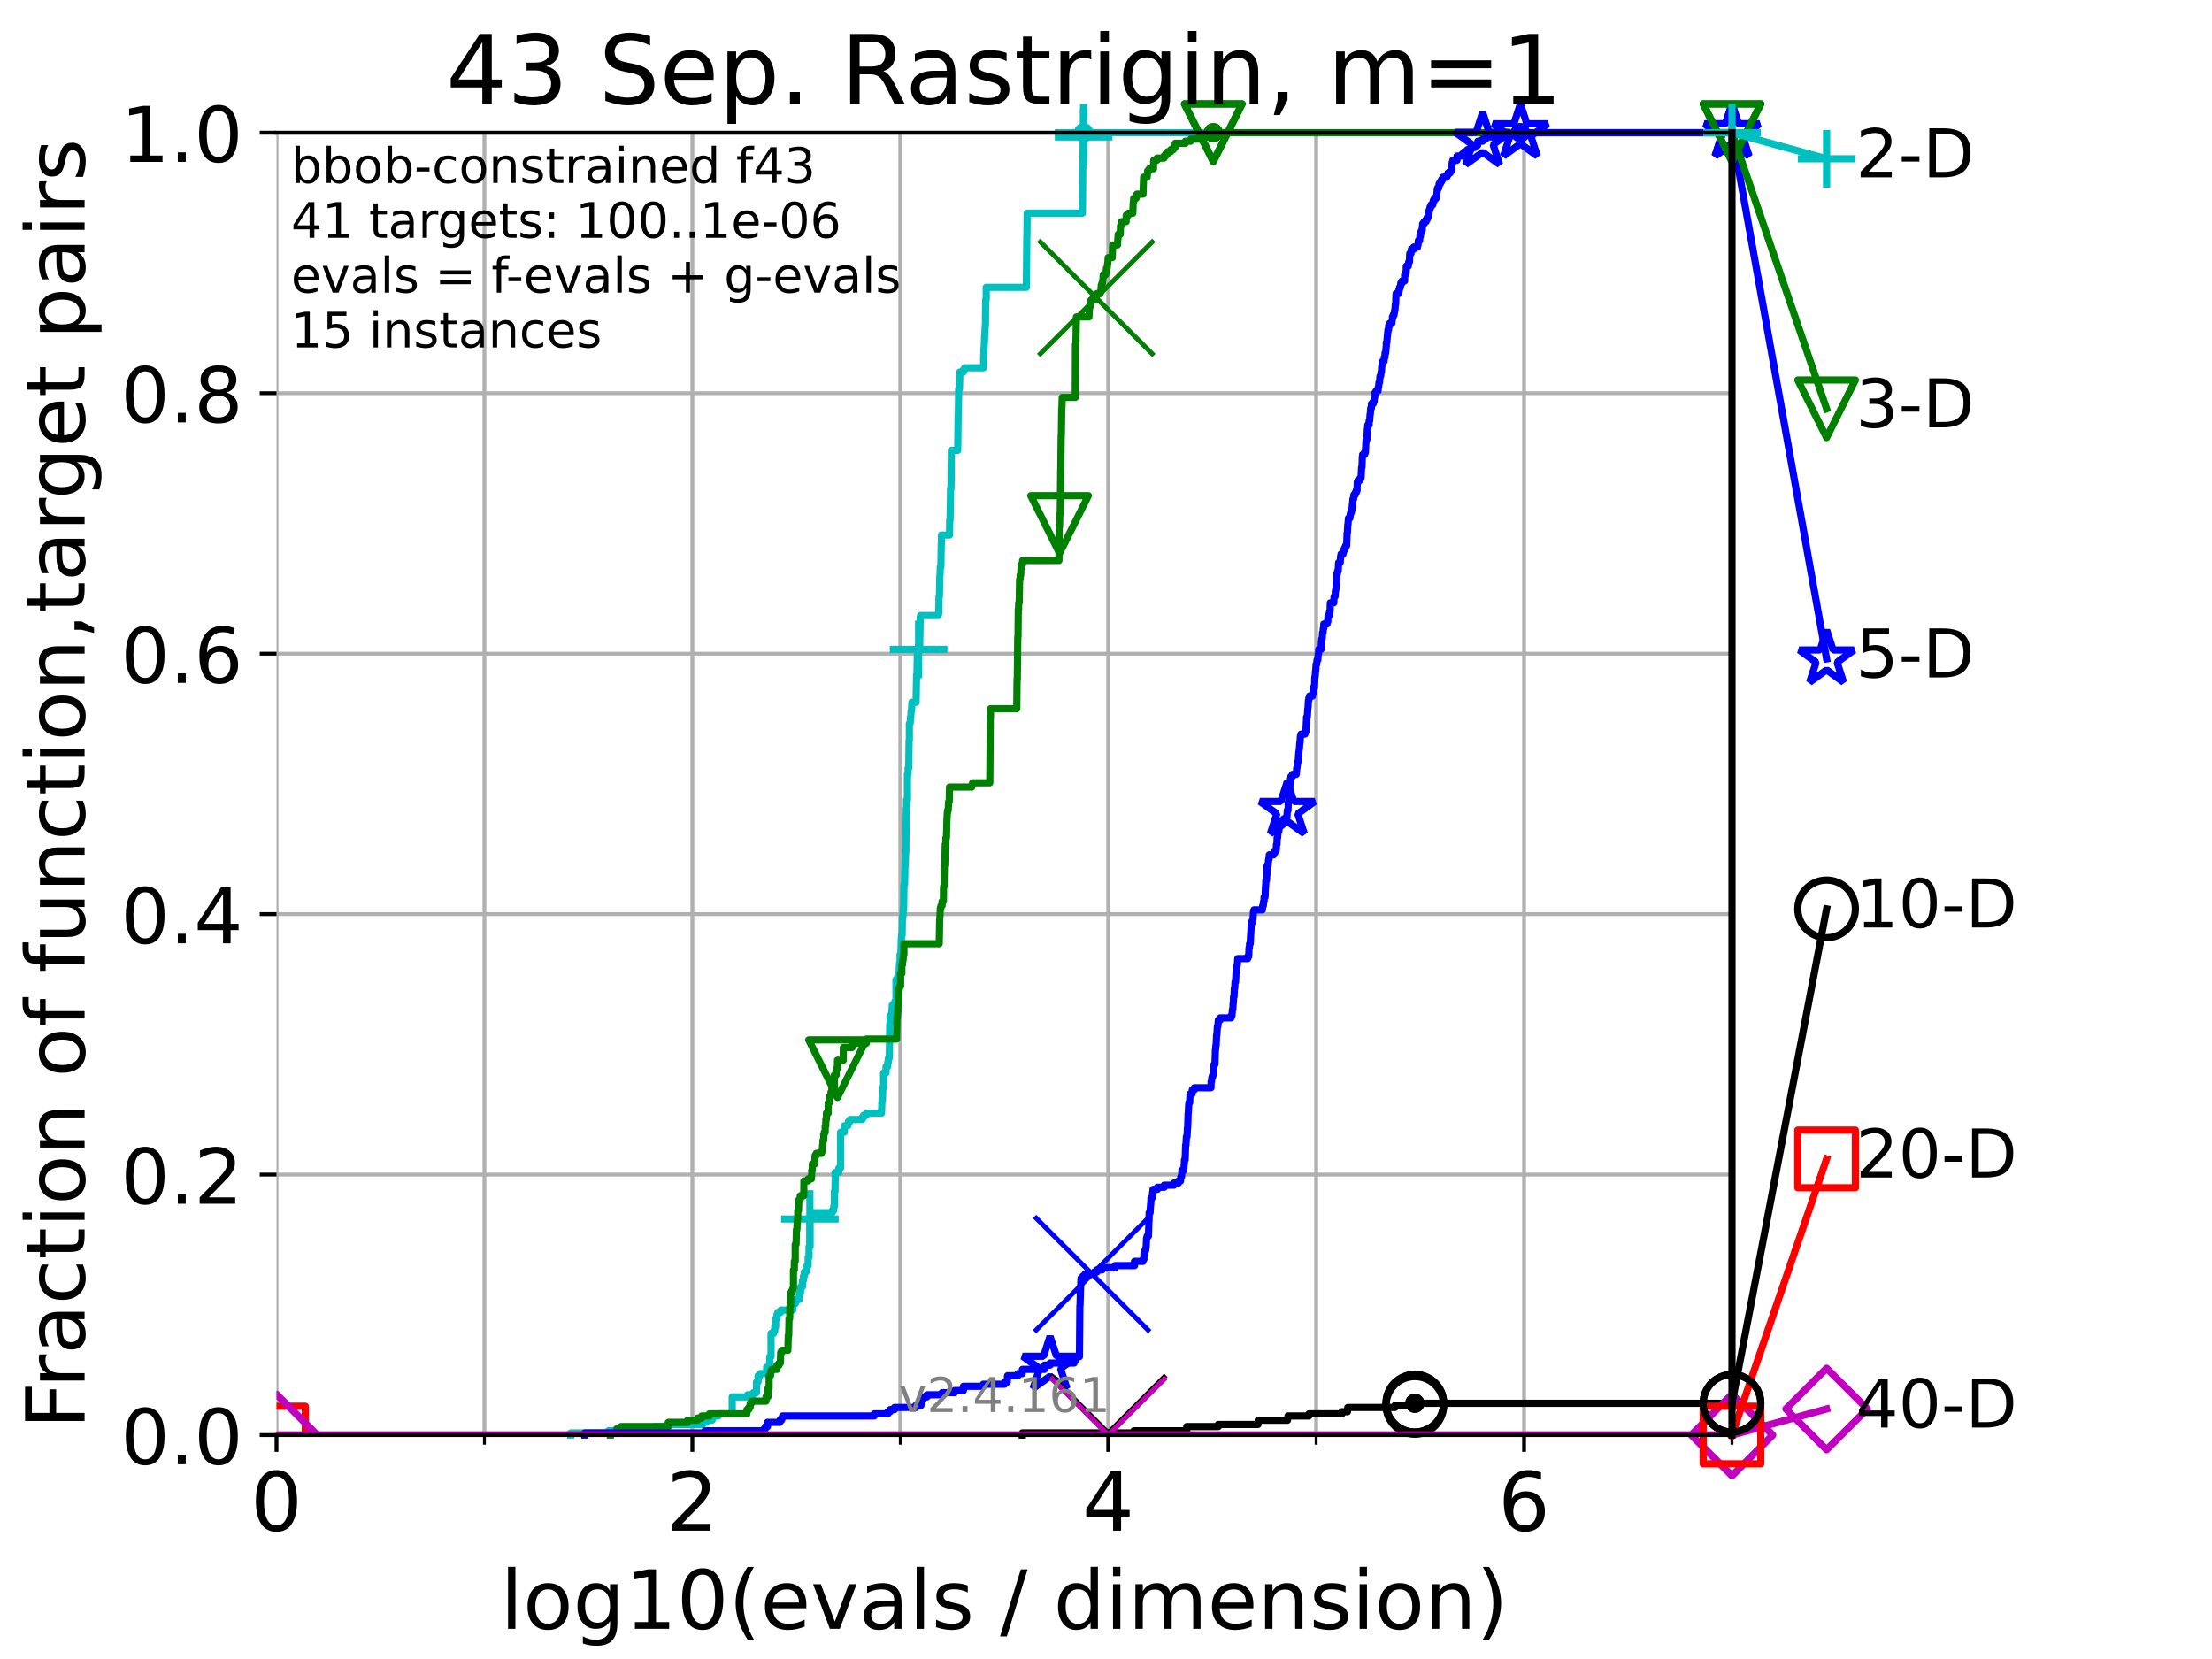 <?xml version="1.0" encoding="utf-8" standalone="no"?>
<!DOCTYPE svg PUBLIC "-//W3C//DTD SVG 1.1//EN"
  "http://www.w3.org/Graphics/SVG/1.1/DTD/svg11.dtd">
<!-- Created with matplotlib (https://matplotlib.org/) -->
<svg height="345.6pt" version="1.1" viewBox="0 0 460.8 345.6" width="460.8pt" xmlns="http://www.w3.org/2000/svg" xmlns:xlink="http://www.w3.org/1999/xlink">
 <defs>
  <style type="text/css">*{stroke-linecap:butt;stroke-linejoin:round;}</style>
 </defs>
 <g id="figure_1">
  <g id="patch_1">
   <path d="M 0 345.6 
L 460.8 345.6 
L 460.8 0 
L 0 0 
z
" style="fill:#ffffff;"/>
  </g>
  <g id="axes_1">
   <g id="patch_2">
    <path d="M 57.6 298.944 
L 360.806 298.944 
L 360.806 27.648 
L 57.6 27.648 
z
" style="fill:#ffffff;"/>
   </g>
   <g id="matplotlib.axis_1">
    <g id="xtick_1">
     <g id="line2d_1">
      <path clip-path="url(#p1dd6c62e42)" d="M 57.6 298.944 
L 57.6 27.648 
" style="fill:none;stroke:#b0b0b0;stroke-linecap:square;stroke-width:0.8;"/>
     </g>
     <g id="line2d_2">
      <defs>
       <path d="M 0 0 
L 0 3.5 
" id="m34ecd1484d" style="stroke:#000000;stroke-width:0.8;"/>
      </defs>
      <g>
       <use style="stroke:#000000;stroke-width:0.8;" x="57.6" xlink:href="#m34ecd1484d" y="298.944"/>
      </g>
     </g>
     <g id="text_1">
      <!-- 0 -->
      <g transform="translate(52.192 318.861)scale(0.17 -0.17)">
       <defs>
        <path d="M 31.781 66.406 
Q 24.172 66.406 20.328 58.906 
Q 16.5 51.422 16.5 36.375 
Q 16.5 21.391 20.328 13.891 
Q 24.172 6.391 31.781 6.391 
Q 39.453 6.391 43.281 13.891 
Q 47.125 21.391 47.125 36.375 
Q 47.125 51.422 43.281 58.906 
Q 39.453 66.406 31.781 66.406 
z
M 31.781 74.219 
Q 44.047 74.219 50.516 64.516 
Q 56.984 54.828 56.984 36.375 
Q 56.984 17.969 50.516 8.266 
Q 44.047 -1.422 31.781 -1.422 
Q 19.531 -1.422 13.062 8.266 
Q 6.594 17.969 6.594 36.375 
Q 6.594 54.828 13.062 64.516 
Q 19.531 74.219 31.781 74.219 
z
" id="DejaVuSans-48"/>
       </defs>
       <use xlink:href="#DejaVuSans-48"/>
      </g>
     </g>
    </g>
    <g id="xtick_2">
     <g id="line2d_3">
      <path clip-path="url(#p1dd6c62e42)" d="M 144.23 298.944 
L 144.23 27.648 
" style="fill:none;stroke:#b0b0b0;stroke-linecap:square;stroke-width:0.8;"/>
     </g>
     <g id="line2d_4">
      <g>
       <use style="stroke:#000000;stroke-width:0.8;" x="144.23" xlink:href="#m34ecd1484d" y="298.944"/>
      </g>
     </g>
     <g id="text_2">
      <!-- 2 -->
      <g transform="translate(138.822 318.861)scale(0.17 -0.17)">
       <defs>
        <path d="M 19.188 8.297 
L 53.609 8.297 
L 53.609 0 
L 7.328 0 
L 7.328 8.297 
Q 12.938 14.109 22.625 23.891 
Q 32.328 33.688 34.812 36.531 
Q 39.547 41.844 41.422 45.531 
Q 43.312 49.219 43.312 52.781 
Q 43.312 58.594 39.234 62.25 
Q 35.156 65.922 28.609 65.922 
Q 23.969 65.922 18.812 64.312 
Q 13.672 62.703 7.812 59.422 
L 7.812 69.391 
Q 13.766 71.781 18.938 73 
Q 24.125 74.219 28.422 74.219 
Q 39.75 74.219 46.484 68.547 
Q 53.219 62.891 53.219 53.422 
Q 53.219 48.922 51.531 44.891 
Q 49.859 40.875 45.406 35.406 
Q 44.188 33.984 37.641 27.219 
Q 31.109 20.453 19.188 8.297 
z
" id="DejaVuSans-50"/>
       </defs>
       <use xlink:href="#DejaVuSans-50"/>
      </g>
     </g>
    </g>
    <g id="xtick_3">
     <g id="line2d_5">
      <path clip-path="url(#p1dd6c62e42)" d="M 230.861 298.944 
L 230.861 27.648 
" style="fill:none;stroke:#b0b0b0;stroke-linecap:square;stroke-width:0.8;"/>
     </g>
     <g id="line2d_6">
      <g>
       <use style="stroke:#000000;stroke-width:0.8;" x="230.861" xlink:href="#m34ecd1484d" y="298.944"/>
      </g>
     </g>
     <g id="text_3">
      <!-- 4 -->
      <g transform="translate(225.453 318.861)scale(0.17 -0.17)">
       <defs>
        <path d="M 37.797 64.312 
L 12.891 25.391 
L 37.797 25.391 
z
M 35.203 72.906 
L 47.609 72.906 
L 47.609 25.391 
L 58.016 25.391 
L 58.016 17.188 
L 47.609 17.188 
L 47.609 0 
L 37.797 0 
L 37.797 17.188 
L 4.891 17.188 
L 4.891 26.703 
z
" id="DejaVuSans-52"/>
       </defs>
       <use xlink:href="#DejaVuSans-52"/>
      </g>
     </g>
    </g>
    <g id="xtick_4">
     <g id="line2d_7">
      <path clip-path="url(#p1dd6c62e42)" d="M 317.491 298.944 
L 317.491 27.648 
" style="fill:none;stroke:#b0b0b0;stroke-linecap:square;stroke-width:0.8;"/>
     </g>
     <g id="line2d_8">
      <g>
       <use style="stroke:#000000;stroke-width:0.8;" x="317.491" xlink:href="#m34ecd1484d" y="298.944"/>
      </g>
     </g>
     <g id="text_4">
      <!-- 6 -->
      <g transform="translate(312.083 318.861)scale(0.17 -0.17)">
       <defs>
        <path d="M 33.016 40.375 
Q 26.375 40.375 22.484 35.828 
Q 18.609 31.297 18.609 23.391 
Q 18.609 15.531 22.484 10.953 
Q 26.375 6.391 33.016 6.391 
Q 39.656 6.391 43.531 10.953 
Q 47.406 15.531 47.406 23.391 
Q 47.406 31.297 43.531 35.828 
Q 39.656 40.375 33.016 40.375 
z
M 52.594 71.297 
L 52.594 62.312 
Q 48.875 64.062 45.094 64.984 
Q 41.312 65.922 37.594 65.922 
Q 27.828 65.922 22.672 59.328 
Q 17.531 52.734 16.797 39.406 
Q 19.672 43.656 24.016 45.922 
Q 28.375 48.188 33.594 48.188 
Q 44.578 48.188 50.953 41.516 
Q 57.328 34.859 57.328 23.391 
Q 57.328 12.156 50.688 5.359 
Q 44.047 -1.422 33.016 -1.422 
Q 20.359 -1.422 13.672 8.266 
Q 6.984 17.969 6.984 36.375 
Q 6.984 53.656 15.188 63.938 
Q 23.391 74.219 37.203 74.219 
Q 40.922 74.219 44.703 73.484 
Q 48.484 72.75 52.594 71.297 
z
" id="DejaVuSans-54"/>
       </defs>
       <use xlink:href="#DejaVuSans-54"/>
      </g>
     </g>
    </g>
    <g id="xtick_5">
     <g id="line2d_9">
      <path clip-path="url(#p1dd6c62e42)" d="M 100.915 298.944 
L 100.915 27.648 
" style="fill:none;stroke:#b0b0b0;stroke-linecap:square;stroke-width:0.8;"/>
     </g>
     <g id="line2d_10">
      <defs>
       <path d="M 0 0 
L 0 2 
" id="mf237bbad6b" style="stroke:#000000;stroke-width:0.6;"/>
      </defs>
      <g>
       <use style="stroke:#000000;stroke-width:0.6;" x="100.915" xlink:href="#mf237bbad6b" y="298.944"/>
      </g>
     </g>
    </g>
    <g id="xtick_6">
     <g id="line2d_11">
      <path clip-path="url(#p1dd6c62e42)" d="M 187.546 298.944 
L 187.546 27.648 
" style="fill:none;stroke:#b0b0b0;stroke-linecap:square;stroke-width:0.8;"/>
     </g>
     <g id="line2d_12">
      <g>
       <use style="stroke:#000000;stroke-width:0.6;" x="187.546" xlink:href="#mf237bbad6b" y="298.944"/>
      </g>
     </g>
    </g>
    <g id="xtick_7">
     <g id="line2d_13">
      <path clip-path="url(#p1dd6c62e42)" d="M 274.176 298.944 
L 274.176 27.648 
" style="fill:none;stroke:#b0b0b0;stroke-linecap:square;stroke-width:0.8;"/>
     </g>
     <g id="line2d_14">
      <g>
       <use style="stroke:#000000;stroke-width:0.6;" x="274.176" xlink:href="#mf237bbad6b" y="298.944"/>
      </g>
     </g>
    </g>
    <g id="xtick_8">
     <g id="line2d_15">
      <path clip-path="url(#p1dd6c62e42)" d="M 360.806 298.944 
L 360.806 27.648 
" style="fill:none;stroke:#b0b0b0;stroke-linecap:square;stroke-width:0.8;"/>
     </g>
     <g id="line2d_16">
      <g>
       <use style="stroke:#000000;stroke-width:0.6;" x="360.806" xlink:href="#mf237bbad6b" y="298.944"/>
      </g>
     </g>
    </g>
    <g id="text_5">
     <!-- log10(evals / dimension) -->
     <g transform="translate(104.239 339.314)scale(0.17 -0.17)">
      <defs>
       <path d="M 9.422 75.984 
L 18.406 75.984 
L 18.406 0 
L 9.422 0 
z
" id="DejaVuSans-108"/>
       <path d="M 30.609 48.391 
Q 23.391 48.391 19.188 42.75 
Q 14.984 37.109 14.984 27.297 
Q 14.984 17.484 19.156 11.844 
Q 23.344 6.203 30.609 6.203 
Q 37.797 6.203 41.984 11.859 
Q 46.188 17.531 46.188 27.297 
Q 46.188 37.016 41.984 42.703 
Q 37.797 48.391 30.609 48.391 
z
M 30.609 56 
Q 42.328 56 49.016 48.375 
Q 55.719 40.766 55.719 27.297 
Q 55.719 13.875 49.016 6.219 
Q 42.328 -1.422 30.609 -1.422 
Q 18.844 -1.422 12.172 6.219 
Q 5.516 13.875 5.516 27.297 
Q 5.516 40.766 12.172 48.375 
Q 18.844 56 30.609 56 
z
" id="DejaVuSans-111"/>
       <path d="M 45.406 27.984 
Q 45.406 37.75 41.375 43.109 
Q 37.359 48.484 30.078 48.484 
Q 22.859 48.484 18.828 43.109 
Q 14.797 37.75 14.797 27.984 
Q 14.797 18.266 18.828 12.891 
Q 22.859 7.516 30.078 7.516 
Q 37.359 7.516 41.375 12.891 
Q 45.406 18.266 45.406 27.984 
z
M 54.391 6.781 
Q 54.391 -7.172 48.188 -13.984 
Q 42 -20.797 29.203 -20.797 
Q 24.469 -20.797 20.266 -20.094 
Q 16.062 -19.391 12.109 -17.922 
L 12.109 -9.188 
Q 16.062 -11.328 19.922 -12.344 
Q 23.781 -13.375 27.781 -13.375 
Q 36.625 -13.375 41.016 -8.766 
Q 45.406 -4.156 45.406 5.172 
L 45.406 9.625 
Q 42.625 4.781 38.281 2.391 
Q 33.938 0 27.875 0 
Q 17.828 0 11.672 7.656 
Q 5.516 15.328 5.516 27.984 
Q 5.516 40.672 11.672 48.328 
Q 17.828 56 27.875 56 
Q 33.938 56 38.281 53.609 
Q 42.625 51.219 45.406 46.391 
L 45.406 54.688 
L 54.391 54.688 
z
" id="DejaVuSans-103"/>
       <path d="M 12.406 8.297 
L 28.516 8.297 
L 28.516 63.922 
L 10.984 60.406 
L 10.984 69.391 
L 28.422 72.906 
L 38.281 72.906 
L 38.281 8.297 
L 54.391 8.297 
L 54.391 0 
L 12.406 0 
z
" id="DejaVuSans-49"/>
       <path d="M 31 75.875 
Q 24.469 64.656 21.281 53.656 
Q 18.109 42.672 18.109 31.391 
Q 18.109 20.125 21.312 9.062 
Q 24.516 -2 31 -13.188 
L 23.188 -13.188 
Q 15.875 -1.703 12.234 9.375 
Q 8.594 20.453 8.594 31.391 
Q 8.594 42.281 12.203 53.312 
Q 15.828 64.359 23.188 75.875 
z
" id="DejaVuSans-40"/>
       <path d="M 56.203 29.594 
L 56.203 25.203 
L 14.891 25.203 
Q 15.484 15.922 20.484 11.062 
Q 25.484 6.203 34.422 6.203 
Q 39.594 6.203 44.453 7.469 
Q 49.312 8.734 54.109 11.281 
L 54.109 2.781 
Q 49.266 0.734 44.188 -0.344 
Q 39.109 -1.422 33.891 -1.422 
Q 20.797 -1.422 13.156 6.188 
Q 5.516 13.812 5.516 26.812 
Q 5.516 40.234 12.766 48.109 
Q 20.016 56 32.328 56 
Q 43.359 56 49.781 48.891 
Q 56.203 41.797 56.203 29.594 
z
M 47.219 32.234 
Q 47.125 39.594 43.094 43.984 
Q 39.062 48.391 32.422 48.391 
Q 24.906 48.391 20.391 44.141 
Q 15.875 39.891 15.188 32.172 
z
" id="DejaVuSans-101"/>
       <path d="M 2.984 54.688 
L 12.5 54.688 
L 29.594 8.797 
L 46.688 54.688 
L 56.203 54.688 
L 35.688 0 
L 23.484 0 
z
" id="DejaVuSans-118"/>
       <path d="M 34.281 27.484 
Q 23.391 27.484 19.188 25 
Q 14.984 22.516 14.984 16.5 
Q 14.984 11.719 18.141 8.906 
Q 21.297 6.109 26.703 6.109 
Q 34.188 6.109 38.703 11.406 
Q 43.219 16.703 43.219 25.484 
L 43.219 27.484 
z
M 52.203 31.203 
L 52.203 0 
L 43.219 0 
L 43.219 8.297 
Q 40.141 3.328 35.547 0.953 
Q 30.953 -1.422 24.312 -1.422 
Q 15.922 -1.422 10.953 3.297 
Q 6 8.016 6 15.922 
Q 6 25.141 12.172 29.828 
Q 18.359 34.516 30.609 34.516 
L 43.219 34.516 
L 43.219 35.406 
Q 43.219 41.609 39.141 45 
Q 35.062 48.391 27.688 48.391 
Q 23 48.391 18.547 47.266 
Q 14.109 46.141 10.016 43.891 
L 10.016 52.203 
Q 14.938 54.109 19.578 55.047 
Q 24.219 56 28.609 56 
Q 40.484 56 46.344 49.844 
Q 52.203 43.703 52.203 31.203 
z
" id="DejaVuSans-97"/>
       <path d="M 44.281 53.078 
L 44.281 44.578 
Q 40.484 46.531 36.375 47.5 
Q 32.281 48.484 27.875 48.484 
Q 21.188 48.484 17.844 46.438 
Q 14.5 44.391 14.5 40.281 
Q 14.5 37.156 16.891 35.375 
Q 19.281 33.594 26.516 31.984 
L 29.594 31.297 
Q 39.156 29.25 43.188 25.516 
Q 47.219 21.781 47.219 15.094 
Q 47.219 7.469 41.188 3.016 
Q 35.156 -1.422 24.609 -1.422 
Q 20.219 -1.422 15.453 -0.562 
Q 10.688 0.297 5.422 2 
L 5.422 11.281 
Q 10.406 8.688 15.234 7.391 
Q 20.062 6.109 24.812 6.109 
Q 31.156 6.109 34.562 8.281 
Q 37.984 10.453 37.984 14.406 
Q 37.984 18.062 35.516 20.016 
Q 33.062 21.969 24.703 23.781 
L 21.578 24.516 
Q 13.234 26.266 9.516 29.906 
Q 5.812 33.547 5.812 39.891 
Q 5.812 47.609 11.281 51.797 
Q 16.75 56 26.812 56 
Q 31.781 56 36.172 55.266 
Q 40.578 54.547 44.281 53.078 
z
" id="DejaVuSans-115"/>
       <path id="DejaVuSans-32"/>
       <path d="M 25.391 72.906 
L 33.688 72.906 
L 8.297 -9.281 
L 0 -9.281 
z
" id="DejaVuSans-47"/>
       <path d="M 45.406 46.391 
L 45.406 75.984 
L 54.391 75.984 
L 54.391 0 
L 45.406 0 
L 45.406 8.203 
Q 42.578 3.328 38.25 0.953 
Q 33.938 -1.422 27.875 -1.422 
Q 17.969 -1.422 11.734 6.484 
Q 5.516 14.406 5.516 27.297 
Q 5.516 40.188 11.734 48.094 
Q 17.969 56 27.875 56 
Q 33.938 56 38.25 53.625 
Q 42.578 51.266 45.406 46.391 
z
M 14.797 27.297 
Q 14.797 17.391 18.875 11.75 
Q 22.953 6.109 30.078 6.109 
Q 37.203 6.109 41.297 11.75 
Q 45.406 17.391 45.406 27.297 
Q 45.406 37.203 41.297 42.844 
Q 37.203 48.484 30.078 48.484 
Q 22.953 48.484 18.875 42.844 
Q 14.797 37.203 14.797 27.297 
z
" id="DejaVuSans-100"/>
       <path d="M 9.422 54.688 
L 18.406 54.688 
L 18.406 0 
L 9.422 0 
z
M 9.422 75.984 
L 18.406 75.984 
L 18.406 64.594 
L 9.422 64.594 
z
" id="DejaVuSans-105"/>
       <path d="M 52 44.188 
Q 55.375 50.25 60.062 53.125 
Q 64.75 56 71.094 56 
Q 79.641 56 84.281 50.016 
Q 88.922 44.047 88.922 33.016 
L 88.922 0 
L 79.891 0 
L 79.891 32.719 
Q 79.891 40.578 77.094 44.375 
Q 74.312 48.188 68.609 48.188 
Q 61.625 48.188 57.562 43.547 
Q 53.516 38.922 53.516 30.906 
L 53.516 0 
L 44.484 0 
L 44.484 32.719 
Q 44.484 40.625 41.703 44.406 
Q 38.922 48.188 33.109 48.188 
Q 26.219 48.188 22.156 43.531 
Q 18.109 38.875 18.109 30.906 
L 18.109 0 
L 9.078 0 
L 9.078 54.688 
L 18.109 54.688 
L 18.109 46.188 
Q 21.188 51.219 25.484 53.609 
Q 29.781 56 35.688 56 
Q 41.656 56 45.828 52.969 
Q 50 49.953 52 44.188 
z
" id="DejaVuSans-109"/>
       <path d="M 54.891 33.016 
L 54.891 0 
L 45.906 0 
L 45.906 32.719 
Q 45.906 40.484 42.875 44.328 
Q 39.844 48.188 33.797 48.188 
Q 26.516 48.188 22.312 43.547 
Q 18.109 38.922 18.109 30.906 
L 18.109 0 
L 9.078 0 
L 9.078 54.688 
L 18.109 54.688 
L 18.109 46.188 
Q 21.344 51.125 25.703 53.562 
Q 30.078 56 35.797 56 
Q 45.219 56 50.047 50.172 
Q 54.891 44.344 54.891 33.016 
z
" id="DejaVuSans-110"/>
       <path d="M 8.016 75.875 
L 15.828 75.875 
Q 23.141 64.359 26.781 53.312 
Q 30.422 42.281 30.422 31.391 
Q 30.422 20.453 26.781 9.375 
Q 23.141 -1.703 15.828 -13.188 
L 8.016 -13.188 
Q 14.5 -2 17.703 9.062 
Q 20.906 20.125 20.906 31.391 
Q 20.906 42.672 17.703 53.656 
Q 14.5 64.656 8.016 75.875 
z
" id="DejaVuSans-41"/>
      </defs>
      <use xlink:href="#DejaVuSans-108"/>
      <use x="27.783" xlink:href="#DejaVuSans-111"/>
      <use x="88.965" xlink:href="#DejaVuSans-103"/>
      <use x="152.441" xlink:href="#DejaVuSans-49"/>
      <use x="216.064" xlink:href="#DejaVuSans-48"/>
      <use x="279.688" xlink:href="#DejaVuSans-40"/>
      <use x="318.701" xlink:href="#DejaVuSans-101"/>
      <use x="380.225" xlink:href="#DejaVuSans-118"/>
      <use x="439.404" xlink:href="#DejaVuSans-97"/>
      <use x="500.684" xlink:href="#DejaVuSans-108"/>
      <use x="528.467" xlink:href="#DejaVuSans-115"/>
      <use x="580.566" xlink:href="#DejaVuSans-32"/>
      <use x="612.354" xlink:href="#DejaVuSans-47"/>
      <use x="646.045" xlink:href="#DejaVuSans-32"/>
      <use x="677.832" xlink:href="#DejaVuSans-100"/>
      <use x="741.309" xlink:href="#DejaVuSans-105"/>
      <use x="769.092" xlink:href="#DejaVuSans-109"/>
      <use x="866.504" xlink:href="#DejaVuSans-101"/>
      <use x="928.027" xlink:href="#DejaVuSans-110"/>
      <use x="991.406" xlink:href="#DejaVuSans-115"/>
      <use x="1043.506" xlink:href="#DejaVuSans-105"/>
      <use x="1071.289" xlink:href="#DejaVuSans-111"/>
      <use x="1132.471" xlink:href="#DejaVuSans-110"/>
      <use x="1195.85" xlink:href="#DejaVuSans-41"/>
     </g>
    </g>
   </g>
   <g id="matplotlib.axis_2">
    <g id="ytick_1">
     <g id="line2d_17">
      <path clip-path="url(#p1dd6c62e42)" d="M 57.6 298.944 
L 360.806 298.944 
" style="fill:none;stroke:#b0b0b0;stroke-linecap:square;stroke-width:0.8;"/>
     </g>
     <g id="line2d_18">
      <defs>
       <path d="M 0 0 
L -3.5 0 
" id="m5d0ac7af9b" style="stroke:#000000;stroke-width:0.8;"/>
      </defs>
      <g>
       <use style="stroke:#000000;stroke-width:0.8;" x="57.6" xlink:href="#m5d0ac7af9b" y="298.944"/>
      </g>
     </g>
     <g id="text_6">
      <!-- 0.0 -->
      <g transform="translate(25.155 305.023)scale(0.16 -0.16)">
       <defs>
        <path d="M 10.688 12.406 
L 21 12.406 
L 21 0 
L 10.688 0 
z
" id="DejaVuSans-46"/>
       </defs>
       <use xlink:href="#DejaVuSans-48"/>
       <use x="63.623" xlink:href="#DejaVuSans-46"/>
       <use x="95.41" xlink:href="#DejaVuSans-48"/>
      </g>
     </g>
    </g>
    <g id="ytick_2">
     <g id="line2d_19">
      <path clip-path="url(#p1dd6c62e42)" d="M 57.6 244.685 
L 360.806 244.685 
" style="fill:none;stroke:#b0b0b0;stroke-linecap:square;stroke-width:0.8;"/>
     </g>
     <g id="line2d_20">
      <g>
       <use style="stroke:#000000;stroke-width:0.8;" x="57.6" xlink:href="#m5d0ac7af9b" y="244.685"/>
      </g>
     </g>
     <g id="text_7">
      <!-- 0.2 -->
      <g transform="translate(25.155 250.764)scale(0.16 -0.16)">
       <use xlink:href="#DejaVuSans-48"/>
       <use x="63.623" xlink:href="#DejaVuSans-46"/>
       <use x="95.41" xlink:href="#DejaVuSans-50"/>
      </g>
     </g>
    </g>
    <g id="ytick_3">
     <g id="line2d_21">
      <path clip-path="url(#p1dd6c62e42)" d="M 57.6 190.426 
L 360.806 190.426 
" style="fill:none;stroke:#b0b0b0;stroke-linecap:square;stroke-width:0.8;"/>
     </g>
     <g id="line2d_22">
      <g>
       <use style="stroke:#000000;stroke-width:0.8;" x="57.6" xlink:href="#m5d0ac7af9b" y="190.426"/>
      </g>
     </g>
     <g id="text_8">
      <!-- 0.4 -->
      <g transform="translate(25.155 196.504)scale(0.16 -0.16)">
       <use xlink:href="#DejaVuSans-48"/>
       <use x="63.623" xlink:href="#DejaVuSans-46"/>
       <use x="95.41" xlink:href="#DejaVuSans-52"/>
      </g>
     </g>
    </g>
    <g id="ytick_4">
     <g id="line2d_23">
      <path clip-path="url(#p1dd6c62e42)" d="M 57.6 136.166 
L 360.806 136.166 
" style="fill:none;stroke:#b0b0b0;stroke-linecap:square;stroke-width:0.8;"/>
     </g>
     <g id="line2d_24">
      <g>
       <use style="stroke:#000000;stroke-width:0.8;" x="57.6" xlink:href="#m5d0ac7af9b" y="136.166"/>
      </g>
     </g>
     <g id="text_9">
      <!-- 0.6 -->
      <g transform="translate(25.155 142.245)scale(0.16 -0.16)">
       <use xlink:href="#DejaVuSans-48"/>
       <use x="63.623" xlink:href="#DejaVuSans-46"/>
       <use x="95.41" xlink:href="#DejaVuSans-54"/>
      </g>
     </g>
    </g>
    <g id="ytick_5">
     <g id="line2d_25">
      <path clip-path="url(#p1dd6c62e42)" d="M 57.6 81.907 
L 360.806 81.907 
" style="fill:none;stroke:#b0b0b0;stroke-linecap:square;stroke-width:0.8;"/>
     </g>
     <g id="line2d_26">
      <g>
       <use style="stroke:#000000;stroke-width:0.8;" x="57.6" xlink:href="#m5d0ac7af9b" y="81.907"/>
      </g>
     </g>
     <g id="text_10">
      <!-- 0.8 -->
      <g transform="translate(25.155 87.986)scale(0.16 -0.16)">
       <defs>
        <path d="M 31.781 34.625 
Q 24.75 34.625 20.719 30.859 
Q 16.703 27.094 16.703 20.516 
Q 16.703 13.922 20.719 10.156 
Q 24.75 6.391 31.781 6.391 
Q 38.812 6.391 42.859 10.172 
Q 46.922 13.969 46.922 20.516 
Q 46.922 27.094 42.891 30.859 
Q 38.875 34.625 31.781 34.625 
z
M 21.922 38.812 
Q 15.578 40.375 12.031 44.719 
Q 8.5 49.078 8.5 55.328 
Q 8.5 64.062 14.719 69.141 
Q 20.953 74.219 31.781 74.219 
Q 42.672 74.219 48.875 69.141 
Q 55.078 64.062 55.078 55.328 
Q 55.078 49.078 51.531 44.719 
Q 48 40.375 41.703 38.812 
Q 48.828 37.156 52.797 32.312 
Q 56.781 27.484 56.781 20.516 
Q 56.781 9.906 50.312 4.234 
Q 43.844 -1.422 31.781 -1.422 
Q 19.734 -1.422 13.25 4.234 
Q 6.781 9.906 6.781 20.516 
Q 6.781 27.484 10.781 32.312 
Q 14.797 37.156 21.922 38.812 
z
M 18.312 54.391 
Q 18.312 48.734 21.844 45.562 
Q 25.391 42.391 31.781 42.391 
Q 38.141 42.391 41.719 45.562 
Q 45.312 48.734 45.312 54.391 
Q 45.312 60.062 41.719 63.234 
Q 38.141 66.406 31.781 66.406 
Q 25.391 66.406 21.844 63.234 
Q 18.312 60.062 18.312 54.391 
z
" id="DejaVuSans-56"/>
       </defs>
       <use xlink:href="#DejaVuSans-48"/>
       <use x="63.623" xlink:href="#DejaVuSans-46"/>
       <use x="95.41" xlink:href="#DejaVuSans-56"/>
      </g>
     </g>
    </g>
    <g id="ytick_6">
     <g id="line2d_27">
      <path clip-path="url(#p1dd6c62e42)" d="M 57.6 27.648 
L 360.806 27.648 
" style="fill:none;stroke:#b0b0b0;stroke-linecap:square;stroke-width:0.8;"/>
     </g>
     <g id="line2d_28">
      <g>
       <use style="stroke:#000000;stroke-width:0.8;" x="57.6" xlink:href="#m5d0ac7af9b" y="27.648"/>
      </g>
     </g>
     <g id="text_11">
      <!-- 1.0 -->
      <g transform="translate(25.155 33.727)scale(0.16 -0.16)">
       <use xlink:href="#DejaVuSans-49"/>
       <use x="63.623" xlink:href="#DejaVuSans-46"/>
       <use x="95.41" xlink:href="#DejaVuSans-48"/>
      </g>
     </g>
    </g>
    <g id="text_12">
     <!-- Fraction of function,target pairs -->
     <g transform="translate(17.62 297.681)rotate(-90)scale(0.17 -0.17)">
      <defs>
       <path d="M 9.812 72.906 
L 51.703 72.906 
L 51.703 64.594 
L 19.672 64.594 
L 19.672 43.109 
L 48.578 43.109 
L 48.578 34.812 
L 19.672 34.812 
L 19.672 0 
L 9.812 0 
z
" id="DejaVuSans-70"/>
       <path d="M 41.109 46.297 
Q 39.594 47.172 37.812 47.578 
Q 36.031 48 33.891 48 
Q 26.266 48 22.188 43.047 
Q 18.109 38.094 18.109 28.812 
L 18.109 0 
L 9.078 0 
L 9.078 54.688 
L 18.109 54.688 
L 18.109 46.188 
Q 20.953 51.172 25.484 53.578 
Q 30.031 56 36.531 56 
Q 37.453 56 38.578 55.875 
Q 39.703 55.766 41.062 55.516 
z
" id="DejaVuSans-114"/>
       <path d="M 48.781 52.594 
L 48.781 44.188 
Q 44.969 46.297 41.141 47.344 
Q 37.312 48.391 33.406 48.391 
Q 24.656 48.391 19.812 42.844 
Q 14.984 37.312 14.984 27.297 
Q 14.984 17.281 19.812 11.734 
Q 24.656 6.203 33.406 6.203 
Q 37.312 6.203 41.141 7.25 
Q 44.969 8.297 48.781 10.406 
L 48.781 2.094 
Q 45.016 0.344 40.984 -0.531 
Q 36.969 -1.422 32.422 -1.422 
Q 20.062 -1.422 12.781 6.344 
Q 5.516 14.109 5.516 27.297 
Q 5.516 40.672 12.859 48.328 
Q 20.219 56 33.016 56 
Q 37.156 56 41.109 55.141 
Q 45.062 54.297 48.781 52.594 
z
" id="DejaVuSans-99"/>
       <path d="M 18.312 70.219 
L 18.312 54.688 
L 36.812 54.688 
L 36.812 47.703 
L 18.312 47.703 
L 18.312 18.016 
Q 18.312 11.328 20.141 9.422 
Q 21.969 7.516 27.594 7.516 
L 36.812 7.516 
L 36.812 0 
L 27.594 0 
Q 17.188 0 13.234 3.875 
Q 9.281 7.766 9.281 18.016 
L 9.281 47.703 
L 2.688 47.703 
L 2.688 54.688 
L 9.281 54.688 
L 9.281 70.219 
z
" id="DejaVuSans-116"/>
       <path d="M 37.109 75.984 
L 37.109 68.5 
L 28.516 68.5 
Q 23.688 68.5 21.797 66.547 
Q 19.922 64.594 19.922 59.516 
L 19.922 54.688 
L 34.719 54.688 
L 34.719 47.703 
L 19.922 47.703 
L 19.922 0 
L 10.891 0 
L 10.891 47.703 
L 2.297 47.703 
L 2.297 54.688 
L 10.891 54.688 
L 10.891 58.5 
Q 10.891 67.625 15.141 71.797 
Q 19.391 75.984 28.609 75.984 
z
" id="DejaVuSans-102"/>
       <path d="M 8.5 21.578 
L 8.5 54.688 
L 17.484 54.688 
L 17.484 21.922 
Q 17.484 14.156 20.5 10.266 
Q 23.531 6.391 29.594 6.391 
Q 36.859 6.391 41.078 11.031 
Q 45.312 15.672 45.312 23.688 
L 45.312 54.688 
L 54.297 54.688 
L 54.297 0 
L 45.312 0 
L 45.312 8.406 
Q 42.047 3.422 37.719 1 
Q 33.406 -1.422 27.688 -1.422 
Q 18.266 -1.422 13.375 4.438 
Q 8.5 10.297 8.5 21.578 
z
M 31.109 56 
z
" id="DejaVuSans-117"/>
       <path d="M 11.719 12.406 
L 22.016 12.406 
L 22.016 4 
L 14.016 -11.625 
L 7.719 -11.625 
L 11.719 4 
z
" id="DejaVuSans-44"/>
       <path d="M 18.109 8.203 
L 18.109 -20.797 
L 9.078 -20.797 
L 9.078 54.688 
L 18.109 54.688 
L 18.109 46.391 
Q 20.953 51.266 25.266 53.625 
Q 29.594 56 35.594 56 
Q 45.562 56 51.781 48.094 
Q 58.016 40.188 58.016 27.297 
Q 58.016 14.406 51.781 6.484 
Q 45.562 -1.422 35.594 -1.422 
Q 29.594 -1.422 25.266 0.953 
Q 20.953 3.328 18.109 8.203 
z
M 48.688 27.297 
Q 48.688 37.203 44.609 42.844 
Q 40.531 48.484 33.406 48.484 
Q 26.266 48.484 22.188 42.844 
Q 18.109 37.203 18.109 27.297 
Q 18.109 17.391 22.188 11.75 
Q 26.266 6.109 33.406 6.109 
Q 40.531 6.109 44.609 11.75 
Q 48.688 17.391 48.688 27.297 
z
" id="DejaVuSans-112"/>
      </defs>
      <use xlink:href="#DejaVuSans-70"/>
      <use x="50.27" xlink:href="#DejaVuSans-114"/>
      <use x="91.383" xlink:href="#DejaVuSans-97"/>
      <use x="152.662" xlink:href="#DejaVuSans-99"/>
      <use x="207.643" xlink:href="#DejaVuSans-116"/>
      <use x="246.852" xlink:href="#DejaVuSans-105"/>
      <use x="274.635" xlink:href="#DejaVuSans-111"/>
      <use x="335.816" xlink:href="#DejaVuSans-110"/>
      <use x="399.195" xlink:href="#DejaVuSans-32"/>
      <use x="430.982" xlink:href="#DejaVuSans-111"/>
      <use x="492.164" xlink:href="#DejaVuSans-102"/>
      <use x="527.369" xlink:href="#DejaVuSans-32"/>
      <use x="559.156" xlink:href="#DejaVuSans-102"/>
      <use x="594.361" xlink:href="#DejaVuSans-117"/>
      <use x="657.74" xlink:href="#DejaVuSans-110"/>
      <use x="721.119" xlink:href="#DejaVuSans-99"/>
      <use x="776.1" xlink:href="#DejaVuSans-116"/>
      <use x="815.309" xlink:href="#DejaVuSans-105"/>
      <use x="843.092" xlink:href="#DejaVuSans-111"/>
      <use x="904.273" xlink:href="#DejaVuSans-110"/>
      <use x="967.652" xlink:href="#DejaVuSans-44"/>
      <use x="999.439" xlink:href="#DejaVuSans-116"/>
      <use x="1038.648" xlink:href="#DejaVuSans-97"/>
      <use x="1099.928" xlink:href="#DejaVuSans-114"/>
      <use x="1139.291" xlink:href="#DejaVuSans-103"/>
      <use x="1202.768" xlink:href="#DejaVuSans-101"/>
      <use x="1264.291" xlink:href="#DejaVuSans-116"/>
      <use x="1303.5" xlink:href="#DejaVuSans-32"/>
      <use x="1335.287" xlink:href="#DejaVuSans-112"/>
      <use x="1398.764" xlink:href="#DejaVuSans-97"/>
      <use x="1460.043" xlink:href="#DejaVuSans-105"/>
      <use x="1487.826" xlink:href="#DejaVuSans-114"/>
      <use x="1528.939" xlink:href="#DejaVuSans-115"/>
     </g>
    </g>
   </g>
   <g id="line2d_29">
    <defs>
     <path d="M 0 1.5 
C 0.398 1.5 0.779 1.342 1.061 1.061 
C 1.342 0.779 1.5 0.398 1.5 0 
C 1.5 -0.398 1.342 -0.779 1.061 -1.061 
C 0.779 -1.342 0.398 -1.5 0 -1.5 
C -0.398 -1.5 -0.779 -1.342 -1.061 -1.061 
C -1.342 -0.779 -1.5 -0.398 -1.5 0 
C -1.5 0.398 -1.342 0.779 -1.061 1.061 
C -0.779 1.342 -0.398 1.5 0 1.5 
z
" id="m3da4739624" style="stroke:#00bfbf;"/>
    </defs>
    <g>
     <use style="fill:#00bfbf;stroke:#00bfbf;" x="225.737" xlink:href="#m3da4739624" y="27.648"/>
     <use style="fill:#00bfbf;stroke:#00bfbf;" x="225.737" xlink:href="#m3da4739624" y="27.648"/>
    </g>
   </g>
   <g id="line2d_30">
    <path d="M 118.89 298.944 
L 118.89 298.503 
L 126.757 298.503 
L 126.757 298.062 
L 136.271 298.062 
L 136.271 297.179 
L 138.944 297.179 
L 138.944 296.738 
L 146.362 296.738 
L 146.362 296.297 
L 147.184 296.297 
L 147.184 295.856 
L 148.353 295.856 
L 148.353 295.415 
L 148.503 295.415 
L 148.503 294.974 
L 149.666 294.974 
L 149.666 294.533 
L 152.414 294.533 
L 152.414 294.092 
L 152.535 294.092 
L 152.535 291.004 
L 155.752 291.004 
L 155.752 290.562 
L 156.937 290.562 
L 156.937 290.121 
L 157.596 290.121 
L 157.596 287.916 
L 157.917 287.916 
L 157.917 286.592 
L 158.321 286.592 
L 158.321 286.151 
L 159.693 286.151 
L 159.693 284.828 
L 160.343 284.828 
L 160.343 282.622 
L 160.621 282.622 
L 160.621 277.77 
L 161.164 277.77 
L 161.164 277.329 
L 161.392 277.329 
L 161.392 276.446 
L 161.58 276.446 
L 161.58 274.682 
L 161.877 274.682 
L 161.877 273.799 
L 162.06 273.799 
L 162.06 273.358 
L 162.67 273.358 
L 162.67 272.917 
L 165.146 272.917 
L 165.177 271.594 
L 165.665 271.594 
L 165.665 271.153 
L 165.815 271.153 
L 165.815 270.712 
L 166.518 270.712 
L 166.518 269.388 
L 166.775 269.388 
L 166.775 268.065 
L 167.168 268.065 
L 167.168 266.741 
L 167.362 266.741 
L 167.362 265.859 
L 167.553 265.859 
L 167.553 264.977 
L 167.931 264.977 
L 167.931 264.095 
L 168.117 264.095 
L 168.117 263.653 
L 168.353 263.653 
L 168.353 261.889 
L 168.535 261.889 
L 168.535 259.683 
L 168.715 259.683 
L 168.715 253.949 
L 168.893 253.949 
L 168.893 252.625 
L 173.362 252.625 
L 173.362 252.184 
L 173.68 252.184 
L 173.68 251.302 
L 173.817 251.302 
L 173.817 248.214 
L 173.953 248.214 
L 173.992 244.244 
L 174.731 244.244 
L 174.731 243.361 
L 175.099 243.361 
L 175.099 235.862 
L 175.867 235.862 
L 175.867 234.539 
L 176.605 234.539 
L 176.605 234.098 
L 176.722 234.098 
L 176.722 233.657 
L 177.07 233.657 
L 177.07 233.215 
L 179.615 233.215 
L 179.615 232.774 
L 179.899 232.774 
L 179.899 232.333 
L 180.483 232.333 
L 180.483 231.892 
L 183.628 231.892 
L 183.732 229.245 
L 183.835 229.245 
L 183.915 226.598 
L 184.074 226.598 
L 184.074 223.51 
L 184.577 223.51 
L 184.577 222.187 
L 184.915 222.187 
L 184.915 221.305 
L 185.066 221.305 
L 185.066 220.423 
L 185.258 220.423 
L 185.353 213.364 
L 185.406 213.364 
L 185.406 211.6 
L 185.782 211.6 
L 185.875 209.394 
L 186.281 209.394 
L 186.281 208.953 
L 186.462 208.953 
L 186.462 208.512 
L 186.65 208.512 
L 186.65 204.101 
L 186.992 204.101 
L 187.05 203.218 
L 187.137 203.218 
L 187.137 202.777 
L 187.299 202.777 
L 187.385 200.572 
L 187.508 200.572 
L 187.508 198.807 
L 187.667 198.807 
L 187.77 195.278 
L 187.798 195.278 
L 187.798 194.837 
L 187.927 194.837 
L 187.992 190.867 
L 188.12 190.867 
L 188.184 189.102 
L 188.247 189.102 
L 188.311 184.25 
L 188.437 184.25 
L 188.517 180.28 
L 188.58 180.28 
L 188.659 177.633 
L 188.695 177.633 
L 188.792 168.369 
L 188.845 168.369 
L 188.853 166.604 
L 189.037 166.604 
L 189.037 161.311 
L 189.167 161.311 
L 189.175 159.988 
L 189.313 159.988 
L 189.373 154.253 
L 189.432 154.253 
L 189.432 150.724 
L 189.602 150.724 
L 189.677 149.4 
L 189.736 149.4 
L 189.811 148.077 
L 189.886 148.077 
L 189.961 146.312 
L 190.834 146.312 
L 190.944 140.578 
L 191.015 140.578 
L 191.124 135.284 
L 191.363 135.284 
L 191.363 134.402 
L 191.592 134.402 
L 191.691 128.667 
L 191.758 128.667 
L 191.758 128.226 
L 195.453 128.226 
L 195.453 127.785 
L 195.57 127.785 
L 195.613 124.256 
L 195.699 124.256 
L 195.784 119.845 
L 195.826 119.845 
L 195.881 118.08 
L 196.001 118.08 
L 196.085 113.228 
L 196.127 113.228 
L 196.127 111.463 
L 197.802 111.463 
L 197.84 108.375 
L 197.916 108.375 
L 198.024 101.758 
L 198.105 101.758 
L 198.196 93.818 
L 199.506 93.818 
L 199.605 86.319 
L 199.64 86.319 
L 199.709 81.025 
L 199.866 81.025 
L 199.963 77.496 
L 200.697 77.496 
L 200.697 77.055 
L 200.962 77.055 
L 200.962 76.614 
L 204.888 76.614 
L 204.973 72.643 
L 205.025 72.643 
L 205.118 69.997 
L 205.151 69.997 
L 205.243 67.791 
L 205.284 67.791 
L 205.335 62.497 
L 205.451 62.497 
L 205.451 59.851 
L 213.809 59.851 
L 213.911 49.263 
L 213.927 49.263 
L 213.98 44.411 
L 225.484 44.411 
L 225.57 33.824 
L 225.61 33.824 
L 225.692 28.53 
L 225.737 28.53 
L 225.737 27.648 
L 360.806 27.648 
L 360.806 27.648 
" style="fill:none;stroke:#00bfbf;stroke-linecap:square;stroke-width:1.5;"/>
   </g>
   <g id="line2d_31">
    <defs>
     <path d="M -6 0 
L 6 0 
M 0 6 
L 0 -6 
" id="mf552f5f89a" style="stroke:#00bfbf;stroke-width:1.5;"/>
    </defs>
    <g>
     <use style="fill-opacity:0;stroke:#00bfbf;stroke-width:1.5;" x="168.715" xlink:href="#mf552f5f89a" y="253.949"/>
     <use style="fill-opacity:0;stroke:#00bfbf;stroke-width:1.5;" x="191.363" xlink:href="#mf552f5f89a" y="135.284"/>
     <use style="fill-opacity:0;stroke:#00bfbf;stroke-width:1.5;" x="225.737" xlink:href="#mf552f5f89a" y="28.53"/>
     <use style="fill-opacity:0;stroke:#00bfbf;stroke-width:1.5;" x="225.737" xlink:href="#mf552f5f89a" y="27.648"/>
     <use style="fill-opacity:0;stroke:#00bfbf;stroke-width:1.5;" x="360.806" xlink:href="#mf552f5f89a" y="27.648"/>
    </g>
   </g>
   <g id="line2d_32">
    <path style="fill:none;stroke:#00bfbf;stroke-linecap:square;stroke-width:1.5;"/>
    <g/>
   </g>
   <g id="line2d_33">
    <defs>
     <path d="M 0 1.5 
C 0.398 1.5 0.779 1.342 1.061 1.061 
C 1.342 0.779 1.5 0.398 1.5 0 
C 1.5 -0.398 1.342 -0.779 1.061 -1.061 
C 0.779 -1.342 0.398 -1.5 0 -1.5 
C -0.398 -1.5 -0.779 -1.342 -1.061 -1.061 
C -1.342 -0.779 -1.5 -0.398 -1.5 0 
C -1.5 0.398 -1.342 0.779 -1.061 1.061 
C -0.779 1.342 -0.398 1.5 0 1.5 
z
" id="m820612e056" style="stroke:#008000;"/>
    </defs>
    <g>
     <use style="fill:#008000;stroke:#008000;" x="252.75" xlink:href="#m820612e056" y="27.648"/>
     <use style="fill:#008000;stroke:#008000;" x="252.75" xlink:href="#m820612e056" y="27.648"/>
    </g>
   </g>
   <g id="line2d_34">
    <path d="M 127.15 298.944 
L 127.15 298.503 
L 128.499 298.503 
L 128.499 297.621 
L 129.348 297.621 
L 129.348 297.179 
L 139.232 297.179 
L 139.232 296.297 
L 143.265 296.297 
L 143.265 295.856 
L 145.327 295.856 
L 145.327 295.415 
L 146.194 295.415 
L 146.194 294.974 
L 147.764 294.974 
L 147.764 294.533 
L 155.599 294.533 
L 155.599 293.65 
L 155.972 293.65 
L 155.972 293.209 
L 156.272 293.209 
L 156.272 292.327 
L 156.567 292.327 
L 156.567 291.886 
L 159.569 291.886 
L 159.569 291.004 
L 159.98 291.004 
L 159.98 289.239 
L 160.223 289.239 
L 160.223 286.592 
L 160.516 286.592 
L 160.516 285.71 
L 160.752 285.71 
L 160.752 285.269 
L 161.864 285.269 
L 161.864 284.387 
L 162.301 284.387 
L 162.301 283.946 
L 162.563 283.946 
L 162.634 281.74 
L 162.845 281.74 
L 162.845 281.299 
L 164.129 281.299 
L 164.216 278.211 
L 164.302 278.211 
L 164.367 274.682 
L 164.496 274.682 
L 164.56 272.035 
L 164.687 272.035 
L 164.687 269.388 
L 164.918 269.388 
L 164.918 268.947 
L 165.105 268.947 
L 165.105 268.506 
L 165.29 268.506 
L 165.29 264.536 
L 165.473 264.536 
L 165.473 262.771 
L 165.655 262.771 
L 165.655 259.242 
L 165.835 259.242 
L 165.914 256.154 
L 166.013 256.154 
L 166.091 253.949 
L 166.189 253.949 
L 166.189 252.184 
L 166.345 252.184 
L 166.403 249.978 
L 166.709 249.978 
L 166.709 249.096 
L 167.435 249.096 
L 167.472 246.008 
L 168.344 246.008 
L 168.344 245.567 
L 169.044 245.567 
L 169.111 243.803 
L 169.228 243.803 
L 169.228 242.479 
L 169.703 242.479 
L 169.8 240.715 
L 170.04 240.715 
L 170.04 240.273 
L 171.122 240.273 
L 171.122 239.832 
L 171.286 239.832 
L 171.375 238.509 
L 171.42 238.509 
L 171.42 237.627 
L 171.582 237.627 
L 171.582 236.303 
L 171.713 236.303 
L 171.713 235.862 
L 171.901 235.862 
L 171.901 234.539 
L 172.03 234.539 
L 172.03 233.215 
L 172.159 233.215 
L 172.159 231.892 
L 172.538 231.892 
L 172.538 229.686 
L 172.815 229.686 
L 172.815 228.363 
L 173.114 228.363 
L 173.114 227.481 
L 173.262 227.481 
L 173.302 226.598 
L 173.817 226.598 
L 173.817 223.952 
L 174.19 223.952 
L 174.19 222.628 
L 174.469 222.628 
L 174.469 220.864 
L 175.662 220.864 
L 175.685 218.217 
L 177.524 218.217 
L 177.524 217.776 
L 177.789 217.776 
L 177.789 217.335 
L 180.474 217.335 
L 180.474 216.452 
L 186.784 216.452 
L 186.856 212.041 
L 186.927 212.041 
L 186.998 210.718 
L 187.056 210.718 
L 187.056 209.394 
L 187.223 209.394 
L 187.28 205.865 
L 187.395 205.865 
L 187.395 205.424 
L 187.608 205.424 
L 187.608 202.777 
L 187.869 202.777 
L 187.869 201.013 
L 187.992 201.013 
L 188.047 200.13 
L 188.114 200.13 
L 188.211 198.807 
L 188.301 198.807 
L 188.301 196.601 
L 195.656 196.601 
L 195.753 191.308 
L 195.79 191.308 
L 195.899 189.102 
L 196.031 189.102 
L 196.031 188.661 
L 196.257 188.661 
L 196.257 187.779 
L 196.524 187.779 
L 196.559 184.691 
L 196.659 184.691 
L 196.737 180.28 
L 196.813 180.28 
L 196.916 175.868 
L 197.034 175.868 
L 197.042 174.545 
L 197.159 174.545 
L 197.268 170.575 
L 197.283 170.575 
L 197.35 169.251 
L 197.398 169.251 
L 197.398 168.81 
L 197.531 168.81 
L 197.605 167.046 
L 197.74 167.046 
L 197.809 163.958 
L 202.443 163.958 
L 202.443 163.517 
L 202.607 163.517 
L 202.607 163.075 
L 206.188 163.075 
L 206.297 149.841 
L 206.302 149.841 
L 206.36 147.636 
L 211.812 147.636 
L 211.877 141.46 
L 211.924 141.46 
L 212.023 132.637 
L 212.072 132.637 
L 212.132 126.903 
L 212.203 126.903 
L 212.203 125.579 
L 212.318 125.579 
L 212.402 120.727 
L 212.5 120.727 
L 212.5 119.845 
L 212.628 119.845 
L 212.72 117.639 
L 213.002 117.639 
L 213.035 116.757 
L 220.6 116.757 
L 220.65 109.698 
L 220.714 109.698 
L 220.771 107.052 
L 220.873 107.052 
L 220.973 97.788 
L 220.985 97.788 
L 221.067 90.73 
L 221.101 90.73 
L 221.179 84.995 
L 221.214 84.995 
L 221.284 82.789 
L 223.998 82.789 
L 224.047 71.761 
L 224.132 71.761 
L 224.233 66.026 
L 226.851 66.026 
L 226.961 63.821 
L 227.146 63.821 
L 227.205 62.939 
L 227.278 62.939 
L 227.278 62.497 
L 228.336 62.497 
L 228.404 61.615 
L 228.487 61.615 
L 228.487 61.174 
L 229.189 61.174 
L 229.189 60.733 
L 229.352 60.733 
L 229.413 59.409 
L 229.558 59.409 
L 229.558 58.968 
L 229.687 58.968 
L 229.798 57.645 
L 229.813 57.645 
L 229.813 57.204 
L 230.344 57.204 
L 230.453 56.322 
L 230.483 56.322 
L 230.483 55.88 
L 230.642 55.88 
L 230.729 54.998 
L 230.758 54.998 
L 230.85 53.675 
L 231.705 53.675 
L 231.776 51.028 
L 232.797 51.028 
L 232.866 49.705 
L 232.911 49.705 
L 232.929 48.822 
L 233.373 48.822 
L 233.42 47.058 
L 233.515 47.058 
L 233.622 46.176 
L 234.595 46.176 
L 234.61 44.852 
L 235.056 44.852 
L 235.056 44.411 
L 235.98 44.411 
L 236.069 42.205 
L 236.131 42.205 
L 236.173 41.323 
L 236.665 41.323 
L 236.665 40.882 
L 236.842 40.882 
L 236.842 40.441 
L 238.11 40.441 
L 238.215 37.353 
L 238.229 37.353 
L 238.229 36.912 
L 238.972 36.912 
L 239.071 35.588 
L 239.418 35.588 
L 239.418 35.147 
L 240.288 35.147 
L 240.339 33.383 
L 241.015 33.383 
L 241.015 32.942 
L 242.486 32.942 
L 242.486 32.5 
L 242.838 32.5 
L 242.838 32.059 
L 243.214 32.059 
L 243.214 31.618 
L 243.891 31.618 
L 243.891 31.177 
L 244.419 31.177 
L 244.419 30.736 
L 244.774 30.736 
L 244.827 29.854 
L 246.931 29.854 
L 246.931 29.413 
L 248.046 29.413 
L 248.046 28.971 
L 250.446 28.971 
L 250.446 28.53 
L 251.842 28.53 
L 251.842 28.089 
L 252.75 28.089 
L 252.75 27.648 
L 360.806 27.648 
L 360.806 27.648 
" style="fill:none;stroke:#008000;stroke-linecap:square;stroke-width:1.5;"/>
   </g>
   <g id="line2d_35">
    <defs>
     <path d="M -0 6 
L 6 -6 
L -6 -6 
z
" id="mdff0683604" style="stroke:#008000;stroke-linejoin:miter;stroke-width:1.5;"/>
    </defs>
    <g>
     <use style="fill-opacity:0;stroke:#008000;stroke-linejoin:miter;stroke-width:1.5;" x="174.469" xlink:href="#mdff0683604" y="222.628"/>
     <use style="fill-opacity:0;stroke:#008000;stroke-linejoin:miter;stroke-width:1.5;" x="220.728" xlink:href="#mdff0683604" y="109.257"/>
     <use style="fill-opacity:0;stroke:#008000;stroke-linejoin:miter;stroke-width:1.5;" x="252.75" xlink:href="#mdff0683604" y="27.648"/>
     <use style="fill-opacity:0;stroke:#008000;stroke-linejoin:miter;stroke-width:1.5;" x="252.75" xlink:href="#mdff0683604" y="27.648"/>
     <use style="fill-opacity:0;stroke:#008000;stroke-linejoin:miter;stroke-width:1.5;" x="360.806" xlink:href="#mdff0683604" y="27.648"/>
    </g>
   </g>
   <g id="line2d_36">
    <path style="fill:none;stroke:#008000;stroke-linecap:square;stroke-width:1.5;"/>
    <g/>
   </g>
   <g id="line2d_37">
    <path clip-path="url(#p1dd6c62e42)" d="M 228.371 62.056 
" style="fill:none;stroke:#008000;stroke-linecap:square;stroke-width:1.5;"/>
    <defs>
     <path d="M -12 12 
L 12 -12 
M -12 -12 
L 12 12 
" id="m5c07289664" style="stroke:#008000;"/>
    </defs>
    <g clip-path="url(#p1dd6c62e42)">
     <use style="fill:#008000;stroke:#008000;" x="228.371" xlink:href="#m5c07289664" y="62.056"/>
    </g>
   </g>
   <g id="line2d_38">
    <defs>
     <path d="M 0 1.5 
C 0.398 1.5 0.779 1.342 1.061 1.061 
C 1.342 0.779 1.5 0.398 1.5 0 
C 1.5 -0.398 1.342 -0.779 1.061 -1.061 
C 0.779 -1.342 0.398 -1.5 0 -1.5 
C -0.398 -1.5 -0.779 -1.342 -1.061 -1.061 
C -1.342 -0.779 -1.5 -0.398 -1.5 0 
C -1.5 0.398 -1.342 0.779 -1.061 1.061 
C -0.779 1.342 -0.398 1.5 0 1.5 
z
" id="m4ea440c9f3" style="stroke:#0000ff;"/>
    </defs>
    <g>
     <use style="fill:#0000ff;stroke:#0000ff;" x="316.722" xlink:href="#m4ea440c9f3" y="27.648"/>
     <use style="fill:#0000ff;stroke:#0000ff;" x="316.722" xlink:href="#m4ea440c9f3" y="27.648"/>
    </g>
   </g>
   <g id="line2d_39">
    <path d="M 121.831 298.944 
L 121.831 298.503 
L 146.86 298.503 
L 146.86 298.062 
L 159.199 298.062 
L 159.199 297.621 
L 159.452 297.621 
L 159.452 297.179 
L 159.882 297.179 
L 159.882 296.297 
L 162.449 296.297 
L 162.449 295.856 
L 162.817 295.856 
L 162.817 295.415 
L 163.012 295.415 
L 163.012 294.974 
L 182.119 294.974 
L 182.119 294.533 
L 184.935 294.533 
L 184.935 294.092 
L 185.429 294.092 
L 185.429 293.65 
L 186.33 293.65 
L 186.33 293.209 
L 190.789 293.209 
L 190.789 292.768 
L 191.863 292.768 
L 191.908 291.445 
L 192.201 291.445 
L 192.201 291.004 
L 193.116 291.004 
L 193.116 290.562 
L 196.26 290.562 
L 196.26 290.121 
L 198.835 290.121 
L 198.835 289.68 
L 200.697 289.68 
L 200.697 288.798 
L 204.849 288.798 
L 204.849 288.357 
L 209.282 288.357 
L 209.282 287.916 
L 209.831 287.916 
L 209.891 286.592 
L 212.05 286.592 
L 212.05 286.151 
L 212.942 286.151 
L 212.995 285.269 
L 217.568 285.269 
L 217.588 284.387 
L 218.742 284.387 
L 218.742 283.946 
L 223.755 283.946 
L 223.755 283.504 
L 223.996 283.504 
L 224.01 282.622 
L 224.87 282.622 
L 224.957 272.035 
L 224.989 272.035 
L 225.085 268.506 
L 225.106 268.506 
L 225.19 266.3 
L 225.592 266.3 
L 225.592 265.859 
L 226.006 265.859 
L 226.006 265.418 
L 227.96 265.418 
L 227.96 264.977 
L 228.526 264.977 
L 228.526 264.536 
L 229.602 264.536 
L 229.602 264.095 
L 232.266 264.095 
L 232.266 263.653 
L 236.342 263.653 
L 236.344 262.771 
L 238.097 262.771 
L 238.097 262.33 
L 238.299 262.33 
L 238.313 261.007 
L 238.454 261.007 
L 238.454 260.566 
L 238.653 260.566 
L 238.752 259.683 
L 238.773 259.683 
L 238.849 257.919 
L 238.974 257.919 
L 238.974 257.478 
L 239.245 257.478 
L 239.337 254.39 
L 239.369 254.39 
L 239.389 252.625 
L 239.587 252.625 
L 239.681 250.861 
L 239.72 250.861 
L 239.779 249.537 
L 240.038 249.537 
L 240.139 248.214 
L 240.195 248.214 
L 240.195 247.773 
L 241.105 247.773 
L 241.105 247.332 
L 242.529 247.332 
L 242.529 246.89 
L 244.549 246.89 
L 244.549 246.449 
L 245.497 246.449 
L 245.497 246.008 
L 245.93 246.008 
L 245.993 245.126 
L 246.141 245.126 
L 246.21 243.803 
L 246.605 243.803 
L 246.703 242.479 
L 246.717 242.479 
L 246.75 241.597 
L 246.893 241.597 
L 246.992 238.509 
L 247.061 238.509 
L 247.159 236.744 
L 247.284 236.744 
L 247.368 234.98 
L 247.405 234.98 
L 247.514 231.892 
L 247.539 231.892 
L 247.632 230.127 
L 247.668 230.127 
L 247.668 229.686 
L 247.839 229.686 
L 247.896 227.922 
L 248.327 227.922 
L 248.374 227.04 
L 248.811 227.04 
L 248.811 226.598 
L 252.267 226.598 
L 252.309 225.275 
L 252.381 225.275 
L 252.465 224.393 
L 252.604 224.393 
L 252.604 223.952 
L 252.753 223.952 
L 252.861 222.628 
L 252.866 222.628 
L 252.896 221.746 
L 253.092 221.746 
L 253.196 218.658 
L 253.235 218.658 
L 253.286 217.776 
L 253.348 217.776 
L 253.444 215.57 
L 253.499 215.57 
L 253.609 213.806 
L 253.704 213.806 
L 253.808 212.482 
L 254.209 212.482 
L 254.209 212.041 
L 256.447 212.041 
L 256.447 211.6 
L 256.642 211.6 
L 256.749 210.277 
L 256.823 210.277 
L 256.886 208.953 
L 256.935 208.953 
L 256.972 207.63 
L 257.074 207.63 
L 257.138 205.865 
L 257.216 205.865 
L 257.283 204.542 
L 257.396 204.542 
L 257.506 202.336 
L 257.517 202.336 
L 257.517 201.895 
L 257.644 201.895 
L 257.711 201.013 
L 257.767 201.013 
L 257.847 199.689 
L 259.926 199.689 
L 259.926 199.248 
L 260.126 199.248 
L 260.197 197.484 
L 260.266 197.484 
L 260.309 196.601 
L 260.443 196.601 
L 260.55 194.396 
L 260.571 194.396 
L 260.667 192.19 
L 260.874 192.19 
L 260.874 191.749 
L 261.005 191.749 
L 261.113 189.984 
L 261.219 189.984 
L 261.219 189.543 
L 262.979 189.543 
L 263.04 188.661 
L 263.179 188.661 
L 263.227 187.779 
L 263.337 187.779 
L 263.337 186.897 
L 263.532 186.897 
L 263.63 184.691 
L 263.654 184.691 
L 263.715 183.367 
L 263.841 183.367 
L 263.942 181.603 
L 263.953 181.603 
L 263.963 180.28 
L 264.174 180.28 
L 264.282 178.956 
L 264.388 178.956 
L 264.418 178.074 
L 265.336 178.074 
L 265.336 177.633 
L 265.585 177.633 
L 265.585 177.192 
L 265.862 177.192 
L 265.92 175.868 
L 266.026 175.868 
L 266.045 174.545 
L 266.148 174.545 
L 266.238 173.221 
L 266.405 173.221 
L 266.49 171.898 
L 266.531 171.898 
L 266.531 171.457 
L 266.65 171.457 
L 266.65 171.016 
L 267.433 171.016 
L 267.433 170.575 
L 267.96 170.575 
L 267.96 170.134 
L 268.101 170.134 
L 268.175 168.81 
L 268.326 168.81 
L 268.372 167.046 
L 268.46 167.046 
L 268.571 164.84 
L 268.657 164.84 
L 268.695 163.517 
L 268.78 163.517 
L 268.85 162.193 
L 268.917 162.193 
L 268.917 161.752 
L 269.263 161.752 
L 269.263 161.311 
L 270.034 161.311 
L 270.132 159.988 
L 270.193 159.988 
L 270.259 159.105 
L 270.325 159.105 
L 270.325 158.664 
L 270.445 158.664 
L 270.552 156.9 
L 270.565 156.9 
L 270.667 156.017 
L 270.681 156.017 
L 270.777 154.694 
L 270.815 154.694 
L 270.903 153.371 
L 271.029 153.371 
L 271.029 152.929 
L 271.843 152.929 
L 271.843 152.488 
L 272.038 152.488 
L 272.148 150.283 
L 272.177 150.283 
L 272.181 149.4 
L 272.333 149.4 
L 272.441 147.636 
L 272.478 147.636 
L 272.572 145.871 
L 272.648 145.871 
L 272.648 145.43 
L 272.804 145.43 
L 272.804 144.989 
L 273.409 144.989 
L 273.409 144.548 
L 273.531 144.548 
L 273.573 143.225 
L 273.819 143.225 
L 273.911 141.019 
L 273.962 141.019 
L 274.064 139.695 
L 274.093 139.695 
L 274.175 138.372 
L 274.288 138.372 
L 274.364 137.49 
L 274.528 137.49 
L 274.61 136.166 
L 274.69 136.166 
L 274.713 135.284 
L 275.197 135.284 
L 275.289 133.52 
L 275.335 133.52 
L 275.335 133.078 
L 275.448 133.078 
L 275.52 131.755 
L 275.618 131.755 
L 275.668 130.873 
L 275.764 130.873 
L 275.774 129.991 
L 276.448 129.991 
L 276.448 129.549 
L 276.599 129.549 
L 276.654 128.226 
L 276.947 128.226 
L 276.962 127.344 
L 277.074 127.344 
L 277.132 125.579 
L 277.843 125.579 
L 277.923 124.256 
L 278.124 124.256 
L 278.212 122.932 
L 278.287 122.932 
L 278.387 121.168 
L 278.429 121.168 
L 278.51 119.403 
L 278.636 119.403 
L 278.636 118.962 
L 278.768 118.962 
L 278.857 117.198 
L 279.193 117.198 
L 279.277 115.874 
L 279.364 115.874 
L 279.364 115.433 
L 279.772 115.433 
L 279.772 114.992 
L 279.886 114.992 
L 279.886 114.551 
L 280.129 114.551 
L 280.129 114.11 
L 280.312 114.11 
L 280.312 113.669 
L 280.537 113.669 
L 280.627 111.022 
L 280.685 111.022 
L 280.774 109.257 
L 280.813 109.257 
L 280.912 107.934 
L 281.208 107.934 
L 281.288 107.052 
L 281.401 107.052 
L 281.401 106.611 
L 281.551 106.611 
L 281.551 106.169 
L 281.663 106.169 
L 281.741 104.846 
L 281.782 104.846 
L 281.837 103.964 
L 281.988 103.964 
L 282.032 103.082 
L 282.322 103.082 
L 282.322 102.64 
L 282.529 102.64 
L 282.529 102.199 
L 282.711 102.199 
L 282.742 100.435 
L 282.927 100.435 
L 282.927 99.994 
L 283.368 99.994 
L 283.368 99.552 
L 283.54 99.552 
L 283.649 97.347 
L 283.725 97.347 
L 283.802 95.141 
L 283.857 95.141 
L 283.857 94.7 
L 284.262 94.7 
L 284.262 94.259 
L 284.441 94.259 
L 284.54 92.053 
L 284.575 92.053 
L 284.575 91.612 
L 284.744 91.612 
L 284.842 89.406 
L 284.891 89.406 
L 284.935 88.524 
L 285.215 88.524 
L 285.216 87.642 
L 285.326 87.642 
L 285.415 86.319 
L 285.455 86.319 
L 285.553 84.995 
L 285.697 84.995 
L 285.701 84.113 
L 286.057 84.113 
L 286.057 83.672 
L 286.257 83.672 
L 286.292 82.789 
L 286.38 82.789 
L 286.383 81.907 
L 286.641 81.907 
L 286.641 81.466 
L 287.069 81.466 
L 287.135 80.584 
L 287.208 80.584 
L 287.262 79.702 
L 287.384 79.702 
L 287.474 78.378 
L 287.609 78.378 
L 287.712 77.496 
L 287.772 77.496 
L 287.855 76.172 
L 287.9 76.172 
L 287.996 75.29 
L 288.329 75.29 
L 288.368 74.408 
L 288.509 74.408 
L 288.531 73.526 
L 288.668 73.526 
L 288.771 72.202 
L 288.796 72.202 
L 288.802 71.32 
L 288.907 71.32 
L 289.011 69.997 
L 289.036 69.997 
L 289.098 69.114 
L 289.149 69.114 
L 289.149 68.673 
L 289.264 68.673 
L 289.301 67.791 
L 289.509 67.791 
L 289.509 67.35 
L 289.945 67.35 
L 290.051 66.468 
L 290.065 66.468 
L 290.065 66.026 
L 290.232 66.026 
L 290.232 65.585 
L 290.413 65.585 
L 290.505 64.703 
L 290.593 64.703 
L 290.674 63.38 
L 290.742 63.38 
L 290.819 61.174 
L 291.315 61.174 
L 291.315 60.733 
L 291.439 60.733 
L 291.439 60.292 
L 291.56 60.292 
L 291.56 59.851 
L 291.731 59.851 
L 291.817 58.968 
L 292.073 58.968 
L 292.073 58.527 
L 292.605 58.527 
L 292.615 57.204 
L 292.82 57.204 
L 292.82 56.763 
L 292.938 56.763 
L 292.961 55.439 
L 293.379 55.439 
L 293.46 54.557 
L 293.616 54.557 
L 293.68 52.793 
L 293.943 52.793 
L 294.019 51.91 
L 294.504 51.91 
L 294.504 51.469 
L 295.296 51.469 
L 295.296 51.028 
L 295.407 51.028 
L 295.461 50.146 
L 295.724 50.146 
L 295.773 49.263 
L 295.884 49.263 
L 295.937 48.381 
L 296.157 48.381 
L 296.157 47.94 
L 296.276 47.94 
L 296.363 46.617 
L 296.657 46.617 
L 296.657 46.176 
L 297.071 46.176 
L 297.071 45.734 
L 297.302 45.734 
L 297.302 45.293 
L 297.521 45.293 
L 297.548 44.411 
L 297.659 44.411 
L 297.659 43.97 
L 297.796 43.97 
L 297.796 43.529 
L 297.921 43.529 
L 297.921 43.088 
L 298.115 43.088 
L 298.115 42.646 
L 298.487 42.646 
L 298.578 41.764 
L 298.811 41.764 
L 298.811 41.323 
L 299.186 41.323 
L 299.186 40.882 
L 299.304 40.882 
L 299.392 39.559 
L 299.491 39.559 
L 299.491 39.117 
L 299.726 39.117 
L 299.804 38.235 
L 300.088 38.235 
L 300.088 37.794 
L 300.325 37.794 
L 300.325 37.353 
L 300.574 37.353 
L 300.574 36.912 
L 301.385 36.912 
L 301.385 36.471 
L 301.642 36.471 
L 301.642 36.03 
L 302.083 36.03 
L 302.083 35.588 
L 302.37 35.588 
L 302.443 34.265 
L 302.527 34.265 
L 302.527 33.824 
L 302.653 33.824 
L 302.653 33.383 
L 303.521 33.383 
L 303.532 32.5 
L 304.624 32.5 
L 304.624 32.059 
L 305 32.059 
L 305 31.618 
L 305.693 31.618 
L 305.693 31.177 
L 306.433 31.177 
L 306.433 30.736 
L 307.192 30.736 
L 307.192 30.295 
L 307.801 30.295 
L 307.879 29.413 
L 308.861 29.413 
L 308.861 28.971 
L 309.509 28.971 
L 309.509 28.53 
L 311.446 28.53 
L 311.446 28.089 
L 316.722 28.089 
L 316.722 27.648 
L 360.806 27.648 
L 360.806 27.648 
" style="fill:none;stroke:#0000ff;stroke-linecap:square;stroke-width:1.5;"/>
   </g>
   <g id="line2d_40">
    <defs>
     <path d="M 0 -6 
L -1.347 -1.854 
L -5.706 -1.854 
L -2.18 0.708 
L -3.527 4.854 
L -0 2.292 
L 3.527 4.854 
L 2.18 0.708 
L 5.706 -1.854 
L 1.347 -1.854 
z
" id="m75957f8904" style="stroke:#0000ff;stroke-linejoin:bevel;stroke-width:1.5;"/>
    </defs>
    <g>
     <use style="fill-opacity:0;stroke:#0000ff;stroke-linejoin:bevel;stroke-width:1.5;" x="218.742" xlink:href="#m75957f8904" y="284.387"/>
     <use style="fill-opacity:0;stroke:#0000ff;stroke-linejoin:bevel;stroke-width:1.5;" x="268.175" xlink:href="#m75957f8904" y="168.81"/>
     <use style="fill-opacity:0;stroke:#0000ff;stroke-linejoin:bevel;stroke-width:1.5;" x="308.861" xlink:href="#m75957f8904" y="29.413"/>
     <use style="fill-opacity:0;stroke:#0000ff;stroke-linejoin:bevel;stroke-width:1.5;" x="316.722" xlink:href="#m75957f8904" y="27.648"/>
     <use style="fill-opacity:0;stroke:#0000ff;stroke-linejoin:bevel;stroke-width:1.5;" x="360.806" xlink:href="#m75957f8904" y="27.648"/>
    </g>
   </g>
   <g id="line2d_41">
    <path style="fill:none;stroke:#0000ff;stroke-linecap:square;stroke-width:1.5;"/>
    <g/>
   </g>
   <g id="line2d_42">
    <path clip-path="url(#p1dd6c62e42)" d="M 227.504 265.418 
" style="fill:none;stroke:#0000ff;stroke-linecap:square;stroke-width:1.5;"/>
    <defs>
     <path d="M -12 12 
L 12 -12 
M -12 -12 
L 12 12 
" id="mf063d72fc1" style="stroke:#0000ff;"/>
    </defs>
    <g clip-path="url(#p1dd6c62e42)">
     <use style="fill:#0000ff;stroke:#0000ff;" x="227.504" xlink:href="#mf063d72fc1" y="265.418"/>
    </g>
   </g>
   <g id="line2d_43">
    <defs>
     <path d="M 0 1.5 
C 0.398 1.5 0.779 1.342 1.061 1.061 
C 1.342 0.779 1.5 0.398 1.5 0 
C 1.5 -0.398 1.342 -0.779 1.061 -1.061 
C 0.779 -1.342 0.398 -1.5 0 -1.5 
C -0.398 -1.5 -0.779 -1.342 -1.061 -1.061 
C -1.342 -0.779 -1.5 -0.398 -1.5 0 
C -1.5 0.398 -1.342 0.779 -1.061 1.061 
C -0.779 1.342 -0.398 1.5 0 1.5 
z
" id="m59a7528896" style="stroke:#000000;"/>
    </defs>
    <g>
     <use style="stroke:#000000;" x="294.741" xlink:href="#m59a7528896" y="292.327"/>
     <use style="stroke:#000000;" x="294.741" xlink:href="#m59a7528896" y="292.327"/>
    </g>
   </g>
   <g id="line2d_44">
    <path d="M 212.962 298.944 
L 212.962 298.503 
L 236.217 298.503 
L 236.217 298.062 
L 247.223 298.062 
L 247.223 297.621 
L 247.223 297.621 
L 247.223 297.179 
L 253.806 297.179 
L 253.806 296.738 
L 262.073 296.738 
L 262.073 296.297 
L 262.107 296.297 
L 262.107 295.856 
L 268.216 295.856 
L 268.216 295.415 
L 268.311 295.415 
L 268.311 294.974 
L 272.672 294.974 
L 272.672 294.533 
L 279.553 294.533 
L 279.553 294.092 
L 280.712 294.092 
L 280.712 293.65 
L 280.764 293.65 
L 280.764 293.209 
L 290.609 293.209 
L 290.609 292.768 
L 294.741 292.768 
L 294.741 292.327 
L 360.806 292.327 
" style="fill:none;stroke:#000000;stroke-linecap:square;stroke-width:1.5;"/>
   </g>
   <g id="line2d_45">
    <defs>
     <path d="M 0 6 
C 1.591 6 3.117 5.368 4.243 4.243 
C 5.368 3.117 6 1.591 6 0 
C 6 -1.591 5.368 -3.117 4.243 -4.243 
C 3.117 -5.368 1.591 -6 0 -6 
C -1.591 -6 -3.117 -5.368 -4.243 -4.243 
C -5.368 -3.117 -6 -1.591 -6 0 
C -6 1.591 -5.368 3.117 -4.243 4.243 
C -3.117 5.368 -1.591 6 0 6 
z
" id="md39c17d9c8" style="stroke:#000000;stroke-width:1.5;"/>
    </defs>
    <g>
     <use style="fill-opacity:0;stroke:#000000;stroke-width:1.5;" x="294.741" xlink:href="#md39c17d9c8" y="292.768"/>
     <use style="fill-opacity:0;stroke:#000000;stroke-width:1.5;" x="294.741" xlink:href="#md39c17d9c8" y="292.327"/>
     <use style="fill-opacity:0;stroke:#000000;stroke-width:1.5;" x="294.741" xlink:href="#md39c17d9c8" y="292.327"/>
     <use style="fill-opacity:0;stroke:#000000;stroke-width:1.5;" x="360.806" xlink:href="#md39c17d9c8" y="292.327"/>
    </g>
   </g>
   <g id="line2d_46">
    <path style="fill:none;stroke:#000000;stroke-linecap:square;stroke-width:1.5;"/>
    <g/>
   </g>
   <g id="line2d_47">
    <path clip-path="url(#p1dd6c62e42)" d="M 230.861 298.503 
" style="fill:none;stroke:#000000;stroke-linecap:square;stroke-width:1.5;"/>
    <defs>
     <path d="M -12 12 
L 12 -12 
M -12 -12 
L 12 12 
" id="ma03ba9db40" style="stroke:#000000;"/>
    </defs>
    <g clip-path="url(#p1dd6c62e42)">
     <use style="stroke:#000000;" x="230.861" xlink:href="#ma03ba9db40" y="298.503"/>
    </g>
   </g>
   <g id="line2d_48">
    <path clip-path="url(#p1dd6c62e42)" d="M 57.6 298.944 
L 57.6 298.944 
L 57.6 298.944 
L 57.6 298.944 
L 360.806 298.944 
" style="fill:none;stroke:#ff0000;stroke-linecap:square;stroke-width:1.5;"/>
   </g>
   <g id="line2d_49">
    <defs>
     <path d="M -6 6 
L 6 6 
L 6 -6 
L -6 -6 
z
" id="m7c22a7afac" style="stroke:#ff0000;stroke-linejoin:miter;stroke-width:1.5;"/>
    </defs>
    <g clip-path="url(#p1dd6c62e42)">
     <use style="fill-opacity:0;stroke:#ff0000;stroke-linejoin:miter;stroke-width:1.5;" x="57.6" xlink:href="#m7c22a7afac" y="298.944"/>
    </g>
   </g>
   <g id="line2d_50">
    <path clip-path="url(#p1dd6c62e42)" style="fill:none;stroke:#ff0000;stroke-linecap:square;stroke-width:1.5;"/>
    <g clip-path="url(#p1dd6c62e42)">
     <use style="fill-opacity:0;stroke:#ff0000;stroke-linejoin:miter;stroke-width:1.5;" x="-1" xlink:href="#m7c22a7afac" y="570.24"/>
     <use style="fill-opacity:0;stroke:#ff0000;stroke-linejoin:miter;stroke-width:1.5;" x="360.806" xlink:href="#m7c22a7afac" y="570.24"/>
    </g>
   </g>
   <g id="line2d_51">
    <path clip-path="url(#p1dd6c62e42)" d="M 230.864 298.944 
" style="fill:none;stroke:#ff0000;stroke-linecap:square;stroke-width:1.5;"/>
    <defs>
     <path d="M -12 12 
L 12 -12 
M -12 -12 
L 12 12 
" id="mbdb8488116" style="stroke:#ff0000;"/>
    </defs>
    <g clip-path="url(#p1dd6c62e42)">
     <use style="fill:#ff0000;stroke:#ff0000;" x="230.864" xlink:href="#mbdb8488116" y="298.944"/>
    </g>
   </g>
   <g id="line2d_52">
    <path clip-path="url(#p1dd6c62e42)" d="M 57.6 298.944 
L 57.6 298.944 
L 57.6 298.944 
L 57.6 298.944 
L 360.806 298.944 
" style="fill:none;stroke:#bf00bf;stroke-linecap:square;stroke-width:1.5;"/>
   </g>
   <g id="line2d_53">
    <defs>
     <path d="M -0 8.485 
L 8.485 0 
L 0 -8.485 
L -8.485 -0 
z
" id="mb37e5ce221" style="stroke:#bf00bf;stroke-linejoin:miter;stroke-width:1.5;"/>
    </defs>
    <g clip-path="url(#p1dd6c62e42)">
     <use style="fill-opacity:0;stroke:#bf00bf;stroke-linejoin:miter;stroke-width:1.5;" x="57.6" xlink:href="#mb37e5ce221" y="298.944"/>
    </g>
   </g>
   <g id="line2d_54">
    <path clip-path="url(#p1dd6c62e42)" style="fill:none;stroke:#bf00bf;stroke-linecap:square;stroke-width:1.5;"/>
    <g clip-path="url(#p1dd6c62e42)">
     <use style="fill-opacity:0;stroke:#bf00bf;stroke-linejoin:miter;stroke-width:1.5;" x="-1" xlink:href="#mb37e5ce221" y="570.24"/>
     <use style="fill-opacity:0;stroke:#bf00bf;stroke-linejoin:miter;stroke-width:1.5;" x="360.806" xlink:href="#mb37e5ce221" y="570.24"/>
    </g>
   </g>
   <g id="line2d_55">
    <path clip-path="url(#p1dd6c62e42)" d="M 230.863 298.944 
" style="fill:none;stroke:#bf00bf;stroke-linecap:square;stroke-width:1.5;"/>
    <defs>
     <path d="M -12 12 
L 12 -12 
M -12 -12 
L 12 12 
" id="mac468ec5f0" style="stroke:#bf00bf;"/>
    </defs>
    <g clip-path="url(#p1dd6c62e42)">
     <use style="fill:#bf00bf;stroke:#bf00bf;" x="230.863" xlink:href="#mac468ec5f0" y="298.944"/>
    </g>
   </g>
   <g id="line2d_56">
    <path d="M 360.806 298.944 
L 380.515 293.518 
" style="fill:none;stroke:#bf00bf;stroke-linecap:square;stroke-width:1.5;"/>
    <g>
     <use style="fill-opacity:0;stroke:#bf00bf;stroke-linejoin:miter;stroke-width:1.5;" x="360.806" xlink:href="#mb37e5ce221" y="298.944"/>
     <use style="fill-opacity:0;stroke:#bf00bf;stroke-linejoin:miter;stroke-width:1.5;" x="380.515" xlink:href="#mb37e5ce221" y="293.518"/>
    </g>
   </g>
   <g id="line2d_57">
    <path d="M 360.806 298.944 
L 380.515 241.429 
" style="fill:none;stroke:#ff0000;stroke-linecap:square;stroke-width:1.5;"/>
    <g>
     <use style="fill-opacity:0;stroke:#ff0000;stroke-linejoin:miter;stroke-width:1.5;" x="360.806" xlink:href="#m7c22a7afac" y="298.944"/>
     <use style="fill-opacity:0;stroke:#ff0000;stroke-linejoin:miter;stroke-width:1.5;" x="380.515" xlink:href="#m7c22a7afac" y="241.429"/>
    </g>
   </g>
   <g id="line2d_58">
    <path d="M 360.806 292.327 
L 380.515 189.34 
" style="fill:none;stroke:#000000;stroke-linecap:square;stroke-width:1.5;"/>
    <g>
     <use style="fill-opacity:0;stroke:#000000;stroke-width:1.5;" x="360.806" xlink:href="#md39c17d9c8" y="292.327"/>
     <use style="fill-opacity:0;stroke:#000000;stroke-width:1.5;" x="380.515" xlink:href="#md39c17d9c8" y="189.34"/>
    </g>
   </g>
   <g id="line2d_59">
    <path d="M 360.806 27.648 
L 380.515 137.252 
" style="fill:none;stroke:#0000ff;stroke-linecap:square;stroke-width:1.5;"/>
    <g>
     <use style="fill-opacity:0;stroke:#0000ff;stroke-linejoin:bevel;stroke-width:1.5;" x="360.806" xlink:href="#m75957f8904" y="27.648"/>
     <use style="fill-opacity:0;stroke:#0000ff;stroke-linejoin:bevel;stroke-width:1.5;" x="380.515" xlink:href="#m75957f8904" y="137.252"/>
    </g>
   </g>
   <g id="line2d_60">
    <path d="M 360.806 27.648 
L 380.515 85.163 
" style="fill:none;stroke:#008000;stroke-linecap:square;stroke-width:1.5;"/>
    <g>
     <use style="fill-opacity:0;stroke:#008000;stroke-linejoin:miter;stroke-width:1.5;" x="360.806" xlink:href="#mdff0683604" y="27.648"/>
     <use style="fill-opacity:0;stroke:#008000;stroke-linejoin:miter;stroke-width:1.5;" x="380.515" xlink:href="#mdff0683604" y="85.163"/>
    </g>
   </g>
   <g id="line2d_61">
    <path d="M 360.806 27.648 
L 380.515 33.074 
" style="fill:none;stroke:#00bfbf;stroke-linecap:square;stroke-width:1.5;"/>
    <g>
     <use style="fill-opacity:0;stroke:#00bfbf;stroke-width:1.5;" x="360.806" xlink:href="#mf552f5f89a" y="27.648"/>
     <use style="fill-opacity:0;stroke:#00bfbf;stroke-width:1.5;" x="380.515" xlink:href="#mf552f5f89a" y="33.074"/>
    </g>
   </g>
   <g id="line2d_62">
    <path d="M 360.806 298.944 
L 360.806 27.648 
" style="fill:none;stroke:#000000;stroke-linecap:square;stroke-width:1.5;"/>
   </g>
   <g id="patch_3">
    <path d="M 57.6 298.944 
L 360.806 298.944 
" style="fill:none;stroke:#000000;stroke-linecap:square;stroke-linejoin:miter;stroke-width:0.8;"/>
   </g>
   <g id="patch_4">
    <path d="M 57.6 27.648 
L 360.806 27.648 
" style="fill:none;stroke:#000000;stroke-linecap:square;stroke-linejoin:miter;stroke-width:0.8;"/>
   </g>
   <g id="text_13">
    <!-- 40-D -->
    <g transform="translate(386.579 297.381)scale(0.14 -0.14)">
     <defs>
      <path d="M 4.891 31.391 
L 31.203 31.391 
L 31.203 23.391 
L 4.891 23.391 
z
" id="DejaVuSans-45"/>
      <path d="M 19.672 64.797 
L 19.672 8.109 
L 31.594 8.109 
Q 46.688 8.109 53.688 14.938 
Q 60.688 21.781 60.688 36.531 
Q 60.688 51.172 53.688 57.984 
Q 46.688 64.797 31.594 64.797 
z
M 9.812 72.906 
L 30.078 72.906 
Q 51.266 72.906 61.172 64.094 
Q 71.094 55.281 71.094 36.531 
Q 71.094 17.672 61.125 8.828 
Q 51.172 0 30.078 0 
L 9.812 0 
z
" id="DejaVuSans-68"/>
     </defs>
     <use xlink:href="#DejaVuSans-52"/>
     <use x="63.623" xlink:href="#DejaVuSans-48"/>
     <use x="127.246" xlink:href="#DejaVuSans-45"/>
     <use x="163.33" xlink:href="#DejaVuSans-68"/>
    </g>
   </g>
   <g id="text_14">
    <!-- 20-D -->
    <g transform="translate(386.579 245.292)scale(0.14 -0.14)">
     <use xlink:href="#DejaVuSans-50"/>
     <use x="63.623" xlink:href="#DejaVuSans-48"/>
     <use x="127.246" xlink:href="#DejaVuSans-45"/>
     <use x="163.33" xlink:href="#DejaVuSans-68"/>
    </g>
   </g>
   <g id="text_15">
    <!-- 10-D -->
    <g transform="translate(386.579 193.204)scale(0.14 -0.14)">
     <use xlink:href="#DejaVuSans-49"/>
     <use x="63.623" xlink:href="#DejaVuSans-48"/>
     <use x="127.246" xlink:href="#DejaVuSans-45"/>
     <use x="163.33" xlink:href="#DejaVuSans-68"/>
    </g>
   </g>
   <g id="text_16">
    <!-- 5-D -->
    <g transform="translate(386.579 141.115)scale(0.14 -0.14)">
     <defs>
      <path d="M 10.797 72.906 
L 49.516 72.906 
L 49.516 64.594 
L 19.828 64.594 
L 19.828 46.734 
Q 21.969 47.469 24.109 47.828 
Q 26.266 48.188 28.422 48.188 
Q 40.625 48.188 47.75 41.5 
Q 54.891 34.812 54.891 23.391 
Q 54.891 11.625 47.562 5.094 
Q 40.234 -1.422 26.906 -1.422 
Q 22.312 -1.422 17.547 -0.641 
Q 12.797 0.141 7.719 1.703 
L 7.719 11.625 
Q 12.109 9.234 16.797 8.062 
Q 21.484 6.891 26.703 6.891 
Q 35.156 6.891 40.078 11.328 
Q 45.016 15.766 45.016 23.391 
Q 45.016 31 40.078 35.438 
Q 35.156 39.891 26.703 39.891 
Q 22.75 39.891 18.812 39.016 
Q 14.891 38.141 10.797 36.281 
z
" id="DejaVuSans-53"/>
     </defs>
     <use xlink:href="#DejaVuSans-53"/>
     <use x="63.623" xlink:href="#DejaVuSans-45"/>
     <use x="99.707" xlink:href="#DejaVuSans-68"/>
    </g>
   </g>
   <g id="text_17">
    <!-- 3-D -->
    <g transform="translate(386.579 89.026)scale(0.14 -0.14)">
     <defs>
      <path d="M 40.578 39.312 
Q 47.656 37.797 51.625 33 
Q 55.609 28.219 55.609 21.188 
Q 55.609 10.406 48.188 4.484 
Q 40.766 -1.422 27.094 -1.422 
Q 22.516 -1.422 17.656 -0.516 
Q 12.797 0.391 7.625 2.203 
L 7.625 11.719 
Q 11.719 9.328 16.594 8.109 
Q 21.484 6.891 26.812 6.891 
Q 36.078 6.891 40.938 10.547 
Q 45.797 14.203 45.797 21.188 
Q 45.797 27.641 41.281 31.266 
Q 36.766 34.906 28.719 34.906 
L 20.219 34.906 
L 20.219 43.016 
L 29.109 43.016 
Q 36.375 43.016 40.234 45.922 
Q 44.094 48.828 44.094 54.297 
Q 44.094 59.906 40.109 62.906 
Q 36.141 65.922 28.719 65.922 
Q 24.656 65.922 20.016 65.031 
Q 15.375 64.156 9.812 62.312 
L 9.812 71.094 
Q 15.438 72.656 20.344 73.438 
Q 25.25 74.219 29.594 74.219 
Q 40.828 74.219 47.359 69.109 
Q 53.906 64.016 53.906 55.328 
Q 53.906 49.266 50.438 45.094 
Q 46.969 40.922 40.578 39.312 
z
" id="DejaVuSans-51"/>
     </defs>
     <use xlink:href="#DejaVuSans-51"/>
     <use x="63.623" xlink:href="#DejaVuSans-45"/>
     <use x="99.707" xlink:href="#DejaVuSans-68"/>
    </g>
   </g>
   <g id="text_18">
    <!-- 2-D -->
    <g transform="translate(386.579 36.937)scale(0.14 -0.14)">
     <use xlink:href="#DejaVuSans-50"/>
     <use x="63.623" xlink:href="#DejaVuSans-45"/>
     <use x="99.707" xlink:href="#DejaVuSans-68"/>
    </g>
   </g>
   <g id="text_19">
    <!-- bbob-constrained f43 -->
    <g transform="translate(60.632 38.111)scale(0.102 -0.102)">
     <defs>
      <path d="M 48.688 27.297 
Q 48.688 37.203 44.609 42.844 
Q 40.531 48.484 33.406 48.484 
Q 26.266 48.484 22.188 42.844 
Q 18.109 37.203 18.109 27.297 
Q 18.109 17.391 22.188 11.75 
Q 26.266 6.109 33.406 6.109 
Q 40.531 6.109 44.609 11.75 
Q 48.688 17.391 48.688 27.297 
z
M 18.109 46.391 
Q 20.953 51.266 25.266 53.625 
Q 29.594 56 35.594 56 
Q 45.562 56 51.781 48.094 
Q 58.016 40.188 58.016 27.297 
Q 58.016 14.406 51.781 6.484 
Q 45.562 -1.422 35.594 -1.422 
Q 29.594 -1.422 25.266 0.953 
Q 20.953 3.328 18.109 8.203 
L 18.109 0 
L 9.078 0 
L 9.078 75.984 
L 18.109 75.984 
z
" id="DejaVuSans-98"/>
     </defs>
     <use xlink:href="#DejaVuSans-98"/>
     <use x="63.477" xlink:href="#DejaVuSans-98"/>
     <use x="126.953" xlink:href="#DejaVuSans-111"/>
     <use x="188.135" xlink:href="#DejaVuSans-98"/>
     <use x="251.611" xlink:href="#DejaVuSans-45"/>
     <use x="287.695" xlink:href="#DejaVuSans-99"/>
     <use x="342.676" xlink:href="#DejaVuSans-111"/>
     <use x="403.857" xlink:href="#DejaVuSans-110"/>
     <use x="467.236" xlink:href="#DejaVuSans-115"/>
     <use x="519.336" xlink:href="#DejaVuSans-116"/>
     <use x="558.545" xlink:href="#DejaVuSans-114"/>
     <use x="599.658" xlink:href="#DejaVuSans-97"/>
     <use x="660.938" xlink:href="#DejaVuSans-105"/>
     <use x="688.721" xlink:href="#DejaVuSans-110"/>
     <use x="752.1" xlink:href="#DejaVuSans-101"/>
     <use x="813.623" xlink:href="#DejaVuSans-100"/>
     <use x="877.1" xlink:href="#DejaVuSans-32"/>
     <use x="908.887" xlink:href="#DejaVuSans-102"/>
     <use x="944.092" xlink:href="#DejaVuSans-52"/>
     <use x="1007.715" xlink:href="#DejaVuSans-51"/>
    </g>
    <!-- 41 targets: 100..1e-06 -->
    <g transform="translate(60.632 49.533)scale(0.102 -0.102)">
     <defs>
      <path d="M 11.719 12.406 
L 22.016 12.406 
L 22.016 0 
L 11.719 0 
z
M 11.719 51.703 
L 22.016 51.703 
L 22.016 39.312 
L 11.719 39.312 
z
" id="DejaVuSans-58"/>
     </defs>
     <use xlink:href="#DejaVuSans-52"/>
     <use x="63.623" xlink:href="#DejaVuSans-49"/>
     <use x="127.246" xlink:href="#DejaVuSans-32"/>
     <use x="159.033" xlink:href="#DejaVuSans-116"/>
     <use x="198.242" xlink:href="#DejaVuSans-97"/>
     <use x="259.521" xlink:href="#DejaVuSans-114"/>
     <use x="298.885" xlink:href="#DejaVuSans-103"/>
     <use x="362.361" xlink:href="#DejaVuSans-101"/>
     <use x="423.885" xlink:href="#DejaVuSans-116"/>
     <use x="463.094" xlink:href="#DejaVuSans-115"/>
     <use x="515.193" xlink:href="#DejaVuSans-58"/>
     <use x="548.885" xlink:href="#DejaVuSans-32"/>
     <use x="580.672" xlink:href="#DejaVuSans-49"/>
     <use x="644.295" xlink:href="#DejaVuSans-48"/>
     <use x="707.918" xlink:href="#DejaVuSans-48"/>
     <use x="771.541" xlink:href="#DejaVuSans-46"/>
     <use x="803.328" xlink:href="#DejaVuSans-46"/>
     <use x="835.115" xlink:href="#DejaVuSans-49"/>
     <use x="898.738" xlink:href="#DejaVuSans-101"/>
     <use x="960.262" xlink:href="#DejaVuSans-45"/>
     <use x="996.346" xlink:href="#DejaVuSans-48"/>
     <use x="1059.969" xlink:href="#DejaVuSans-54"/>
    </g>
    <!-- evals = f-evals + g-evals -->
    <g transform="translate(60.632 60.955)scale(0.102 -0.102)">
     <defs>
      <path d="M 10.594 45.406 
L 73.188 45.406 
L 73.188 37.203 
L 10.594 37.203 
z
M 10.594 25.484 
L 73.188 25.484 
L 73.188 17.188 
L 10.594 17.188 
z
" id="DejaVuSans-61"/>
      <path d="M 46 62.703 
L 46 35.5 
L 73.188 35.5 
L 73.188 27.203 
L 46 27.203 
L 46 0 
L 37.797 0 
L 37.797 27.203 
L 10.594 27.203 
L 10.594 35.5 
L 37.797 35.5 
L 37.797 62.703 
z
" id="DejaVuSans-43"/>
     </defs>
     <use xlink:href="#DejaVuSans-101"/>
     <use x="61.523" xlink:href="#DejaVuSans-118"/>
     <use x="120.703" xlink:href="#DejaVuSans-97"/>
     <use x="181.982" xlink:href="#DejaVuSans-108"/>
     <use x="209.766" xlink:href="#DejaVuSans-115"/>
     <use x="261.865" xlink:href="#DejaVuSans-32"/>
     <use x="293.652" xlink:href="#DejaVuSans-61"/>
     <use x="377.441" xlink:href="#DejaVuSans-32"/>
     <use x="409.229" xlink:href="#DejaVuSans-102"/>
     <use x="438.934" xlink:href="#DejaVuSans-45"/>
     <use x="475.018" xlink:href="#DejaVuSans-101"/>
     <use x="536.541" xlink:href="#DejaVuSans-118"/>
     <use x="595.721" xlink:href="#DejaVuSans-97"/>
     <use x="657" xlink:href="#DejaVuSans-108"/>
     <use x="684.783" xlink:href="#DejaVuSans-115"/>
     <use x="736.883" xlink:href="#DejaVuSans-32"/>
     <use x="768.67" xlink:href="#DejaVuSans-43"/>
     <use x="852.459" xlink:href="#DejaVuSans-32"/>
     <use x="884.246" xlink:href="#DejaVuSans-103"/>
     <use x="947.723" xlink:href="#DejaVuSans-45"/>
     <use x="983.807" xlink:href="#DejaVuSans-101"/>
     <use x="1045.33" xlink:href="#DejaVuSans-118"/>
     <use x="1104.51" xlink:href="#DejaVuSans-97"/>
     <use x="1165.789" xlink:href="#DejaVuSans-108"/>
     <use x="1193.572" xlink:href="#DejaVuSans-115"/>
    </g>
    <!-- 15 instances -->
    <g transform="translate(60.632 72.377)scale(0.102 -0.102)">
     <use xlink:href="#DejaVuSans-49"/>
     <use x="63.623" xlink:href="#DejaVuSans-53"/>
     <use x="127.246" xlink:href="#DejaVuSans-32"/>
     <use x="159.033" xlink:href="#DejaVuSans-105"/>
     <use x="186.816" xlink:href="#DejaVuSans-110"/>
     <use x="250.195" xlink:href="#DejaVuSans-115"/>
     <use x="302.295" xlink:href="#DejaVuSans-116"/>
     <use x="341.504" xlink:href="#DejaVuSans-97"/>
     <use x="402.783" xlink:href="#DejaVuSans-110"/>
     <use x="466.162" xlink:href="#DejaVuSans-99"/>
     <use x="521.143" xlink:href="#DejaVuSans-101"/>
     <use x="582.666" xlink:href="#DejaVuSans-115"/>
    </g>
   </g>
   <g id="text_20">
    <!-- v2.4.161 -->
    <g style="fill:#808080;" transform="translate(187.159 294.151)scale(0.1 -0.1)">
     <use xlink:href="#DejaVuSans-118"/>
     <use x="59.18" xlink:href="#DejaVuSans-50"/>
     <use x="122.803" xlink:href="#DejaVuSans-46"/>
     <use x="154.59" xlink:href="#DejaVuSans-52"/>
     <use x="218.213" xlink:href="#DejaVuSans-46"/>
     <use x="250" xlink:href="#DejaVuSans-49"/>
     <use x="313.623" xlink:href="#DejaVuSans-54"/>
     <use x="377.246" xlink:href="#DejaVuSans-49"/>
    </g>
   </g>
   <g id="text_21">
    <!-- 43 Sep. Rastrigin, m=1 -->
    <g transform="translate(92.92 21.648)scale(0.2 -0.2)">
     <defs>
      <path d="M 53.516 70.516 
L 53.516 60.891 
Q 47.906 63.578 42.922 64.891 
Q 37.938 66.219 33.297 66.219 
Q 25.25 66.219 20.875 63.094 
Q 16.5 59.969 16.5 54.203 
Q 16.5 49.359 19.406 46.891 
Q 22.312 44.438 30.422 42.922 
L 36.375 41.703 
Q 47.406 39.594 52.656 34.297 
Q 57.906 29 57.906 20.125 
Q 57.906 9.516 50.797 4.047 
Q 43.703 -1.422 29.984 -1.422 
Q 24.812 -1.422 18.969 -0.25 
Q 13.141 0.922 6.891 3.219 
L 6.891 13.375 
Q 12.891 10.016 18.656 8.297 
Q 24.422 6.594 29.984 6.594 
Q 38.422 6.594 43.016 9.906 
Q 47.609 13.234 47.609 19.391 
Q 47.609 24.75 44.312 27.781 
Q 41.016 30.812 33.5 32.328 
L 27.484 33.5 
Q 16.453 35.688 11.516 40.375 
Q 6.594 45.062 6.594 53.422 
Q 6.594 63.094 13.406 68.656 
Q 20.219 74.219 32.172 74.219 
Q 37.312 74.219 42.625 73.281 
Q 47.953 72.359 53.516 70.516 
z
" id="DejaVuSans-83"/>
      <path d="M 44.391 34.188 
Q 47.562 33.109 50.562 29.594 
Q 53.562 26.078 56.594 19.922 
L 66.609 0 
L 56 0 
L 46.688 18.703 
Q 43.062 26.031 39.672 28.422 
Q 36.281 30.812 30.422 30.812 
L 19.672 30.812 
L 19.672 0 
L 9.812 0 
L 9.812 72.906 
L 32.078 72.906 
Q 44.578 72.906 50.734 67.672 
Q 56.891 62.453 56.891 51.906 
Q 56.891 45.016 53.688 40.469 
Q 50.484 35.938 44.391 34.188 
z
M 19.672 64.797 
L 19.672 38.922 
L 32.078 38.922 
Q 39.203 38.922 42.844 42.219 
Q 46.484 45.516 46.484 51.906 
Q 46.484 58.297 42.844 61.547 
Q 39.203 64.797 32.078 64.797 
z
" id="DejaVuSans-82"/>
     </defs>
     <use xlink:href="#DejaVuSans-52"/>
     <use x="63.623" xlink:href="#DejaVuSans-51"/>
     <use x="127.246" xlink:href="#DejaVuSans-32"/>
     <use x="159.033" xlink:href="#DejaVuSans-83"/>
     <use x="222.51" xlink:href="#DejaVuSans-101"/>
     <use x="284.033" xlink:href="#DejaVuSans-112"/>
     <use x="347.51" xlink:href="#DejaVuSans-46"/>
     <use x="379.297" xlink:href="#DejaVuSans-32"/>
     <use x="411.084" xlink:href="#DejaVuSans-82"/>
     <use x="478.316" xlink:href="#DejaVuSans-97"/>
     <use x="539.596" xlink:href="#DejaVuSans-115"/>
     <use x="591.695" xlink:href="#DejaVuSans-116"/>
     <use x="630.904" xlink:href="#DejaVuSans-114"/>
     <use x="672.018" xlink:href="#DejaVuSans-105"/>
     <use x="699.801" xlink:href="#DejaVuSans-103"/>
     <use x="763.277" xlink:href="#DejaVuSans-105"/>
     <use x="791.061" xlink:href="#DejaVuSans-110"/>
     <use x="854.439" xlink:href="#DejaVuSans-44"/>
     <use x="886.227" xlink:href="#DejaVuSans-32"/>
     <use x="918.014" xlink:href="#DejaVuSans-109"/>
     <use x="1015.426" xlink:href="#DejaVuSans-61"/>
     <use x="1099.215" xlink:href="#DejaVuSans-49"/>
    </g>
   </g>
  </g>
 </g>
 <defs>
  <clipPath id="p1dd6c62e42">
   <rect height="271.296" width="303.206" x="57.6" y="27.648"/>
  </clipPath>
 </defs>
</svg>
